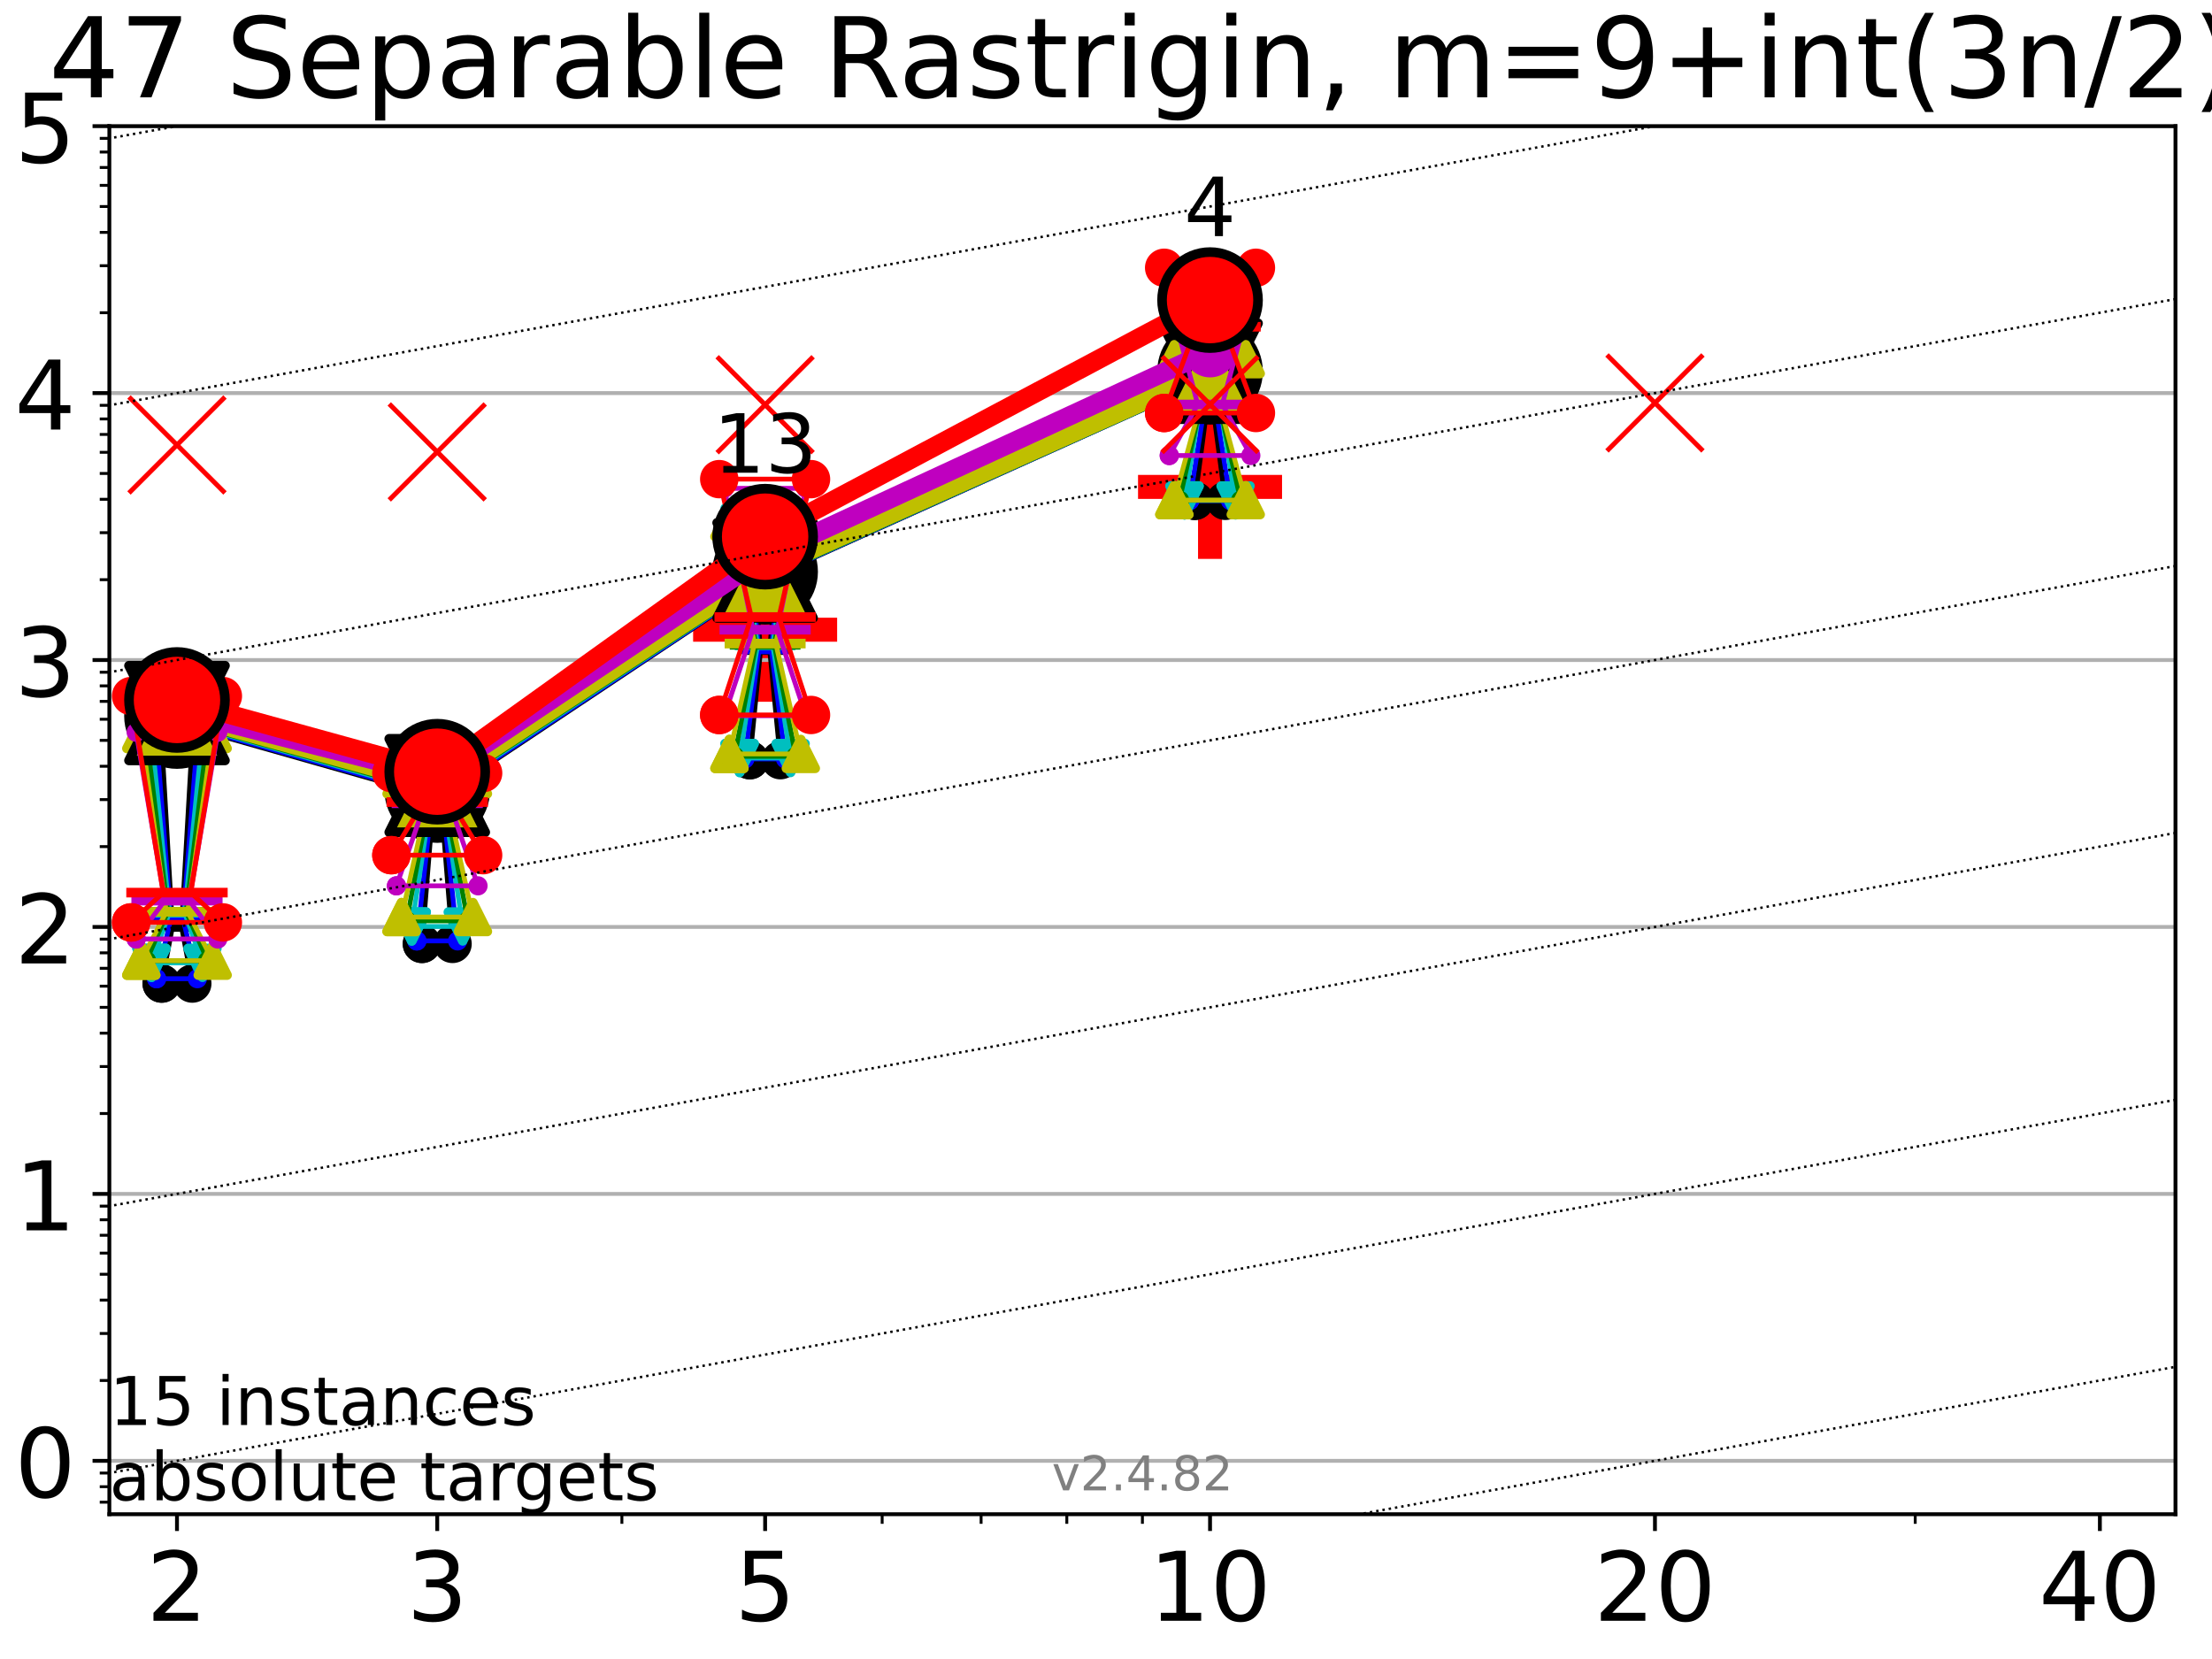 <?xml version="1.0" encoding="utf-8" standalone="no"?>
<!DOCTYPE svg PUBLIC "-//W3C//DTD SVG 1.1//EN"
  "http://www.w3.org/Graphics/SVG/1.1/DTD/svg11.dtd">
<!-- Created with matplotlib (https://matplotlib.org/) -->
<svg height="345.6pt" version="1.1" viewBox="0 0 460.8 345.6" width="460.8pt" xmlns="http://www.w3.org/2000/svg" xmlns:xlink="http://www.w3.org/1999/xlink">
 <defs>
  <style type="text/css">*{stroke-linecap:butt;stroke-linejoin:round;}</style>
 </defs>
 <g id="figure_1">
  <g id="patch_1">
   <path d="M 0 345.6 
L 460.8 345.6 
L 460.8 0 
L 0 0 
z
" style="fill:#ffffff;"/>
  </g>
  <g id="axes_1">
   <g id="patch_2">
    <path d="M 22.78 315.44 
L 453.192 315.44 
L 453.192 26.28 
L 22.78 26.28 
z
" style="fill:#ffffff;"/>
   </g>
   <g id="line2d_1">
    <defs>
     <path d="M -15 0 
L 15 0 
M 0 15 
L 0 -15 
" id="mb22693fcc5" style="stroke:#ff0000;stroke-width:5;"/>
    </defs>
    <g clip-path="url(#p2408453963)">
     <use style="fill:#ff0000;stroke:#ff0000;stroke-width:5;" x="159.39" xlink:href="#mb22693fcc5" y="131.185"/>
    </g>
   </g>
   <g id="line2d_2">
    <g clip-path="url(#p2408453963)">
     <use style="fill:#ff0000;stroke:#ff0000;stroke-width:5;" x="252.074" xlink:href="#mb22693fcc5" y="101.428"/>
    </g>
   </g>
   <g id="matplotlib.axis_1">
    <g id="xtick_1">
     <g id="line2d_3">
      <defs>
       <path d="M 0 0 
L 0 3.5 
" id="m0fcec6768e" style="stroke:#000000;stroke-width:0.8;"/>
      </defs>
      <g>
       <use style="stroke:#000000;stroke-width:0.8;" x="36.868" xlink:href="#m0fcec6768e" y="315.44"/>
      </g>
     </g>
     <g id="text_1">
      <!-- 2 -->
      <g transform="translate(30.506 337.637)scale(0.2 -0.2)">
       <defs>
        <path d="M 19.188 8.297 
L 53.609 8.297 
L 53.609 0 
L 7.328 0 
L 7.328 8.297 
Q 12.938 14.109 22.625 23.891 
Q 32.328 33.688 34.812 36.531 
Q 39.547 41.844 41.422 45.531 
Q 43.312 49.219 43.312 52.781 
Q 43.312 58.594 39.234 62.25 
Q 35.156 65.922 28.609 65.922 
Q 23.969 65.922 18.812 64.312 
Q 13.672 62.703 7.812 59.422 
L 7.812 69.391 
Q 13.766 71.781 18.938 73 
Q 24.125 74.219 28.422 74.219 
Q 39.75 74.219 46.484 68.547 
Q 53.219 62.891 53.219 53.422 
Q 53.219 48.922 51.531 44.891 
Q 49.859 40.875 45.406 35.406 
Q 44.188 33.984 37.641 27.219 
Q 31.109 20.453 19.188 8.297 
z
" id="DejaVuSans-50"/>
       </defs>
       <use xlink:href="#DejaVuSans-50"/>
      </g>
     </g>
    </g>
    <g id="xtick_2">
     <g id="line2d_4">
      <g>
       <use style="stroke:#000000;stroke-width:0.8;" x="91.085" xlink:href="#m0fcec6768e" y="315.44"/>
      </g>
     </g>
     <g id="text_2">
      <!-- 3 -->
      <g transform="translate(84.723 337.637)scale(0.2 -0.2)">
       <defs>
        <path d="M 40.578 39.312 
Q 47.656 37.797 51.625 33 
Q 55.609 28.219 55.609 21.188 
Q 55.609 10.406 48.188 4.484 
Q 40.766 -1.422 27.094 -1.422 
Q 22.516 -1.422 17.656 -0.516 
Q 12.797 0.391 7.625 2.203 
L 7.625 11.719 
Q 11.719 9.328 16.594 8.109 
Q 21.484 6.891 26.812 6.891 
Q 36.078 6.891 40.938 10.547 
Q 45.797 14.203 45.797 21.188 
Q 45.797 27.641 41.281 31.266 
Q 36.766 34.906 28.719 34.906 
L 20.219 34.906 
L 20.219 43.016 
L 29.109 43.016 
Q 36.375 43.016 40.234 45.922 
Q 44.094 48.828 44.094 54.297 
Q 44.094 59.906 40.109 62.906 
Q 36.141 65.922 28.719 65.922 
Q 24.656 65.922 20.016 65.031 
Q 15.375 64.156 9.812 62.312 
L 9.812 71.094 
Q 15.438 72.656 20.344 73.438 
Q 25.25 74.219 29.594 74.219 
Q 40.828 74.219 47.359 69.109 
Q 53.906 64.016 53.906 55.328 
Q 53.906 49.266 50.438 45.094 
Q 46.969 40.922 40.578 39.312 
z
" id="DejaVuSans-51"/>
       </defs>
       <use xlink:href="#DejaVuSans-51"/>
      </g>
     </g>
    </g>
    <g id="xtick_3">
     <g id="line2d_5">
      <g>
       <use style="stroke:#000000;stroke-width:0.8;" x="159.39" xlink:href="#m0fcec6768e" y="315.44"/>
      </g>
     </g>
     <g id="text_3">
      <!-- 5 -->
      <g transform="translate(153.028 337.637)scale(0.2 -0.2)">
       <defs>
        <path d="M 10.797 72.906 
L 49.516 72.906 
L 49.516 64.594 
L 19.828 64.594 
L 19.828 46.734 
Q 21.969 47.469 24.109 47.828 
Q 26.266 48.188 28.422 48.188 
Q 40.625 48.188 47.75 41.5 
Q 54.891 34.812 54.891 23.391 
Q 54.891 11.625 47.562 5.094 
Q 40.234 -1.422 26.906 -1.422 
Q 22.312 -1.422 17.547 -0.641 
Q 12.797 0.141 7.719 1.703 
L 7.719 11.625 
Q 12.109 9.234 16.797 8.062 
Q 21.484 6.891 26.703 6.891 
Q 35.156 6.891 40.078 11.328 
Q 45.016 15.766 45.016 23.391 
Q 45.016 31 40.078 35.438 
Q 35.156 39.891 26.703 39.891 
Q 22.75 39.891 18.812 39.016 
Q 14.891 38.141 10.797 36.281 
z
" id="DejaVuSans-53"/>
       </defs>
       <use xlink:href="#DejaVuSans-53"/>
      </g>
     </g>
    </g>
    <g id="xtick_4">
     <g id="line2d_6">
      <g>
       <use style="stroke:#000000;stroke-width:0.8;" x="252.074" xlink:href="#m0fcec6768e" y="315.44"/>
      </g>
     </g>
     <g id="text_4">
      <!-- 10 -->
      <g transform="translate(239.349 337.637)scale(0.2 -0.2)">
       <defs>
        <path d="M 12.406 8.297 
L 28.516 8.297 
L 28.516 63.922 
L 10.984 60.406 
L 10.984 69.391 
L 28.422 72.906 
L 38.281 72.906 
L 38.281 8.297 
L 54.391 8.297 
L 54.391 0 
L 12.406 0 
z
" id="DejaVuSans-49"/>
        <path d="M 31.781 66.406 
Q 24.172 66.406 20.328 58.906 
Q 16.5 51.422 16.5 36.375 
Q 16.5 21.391 20.328 13.891 
Q 24.172 6.391 31.781 6.391 
Q 39.453 6.391 43.281 13.891 
Q 47.125 21.391 47.125 36.375 
Q 47.125 51.422 43.281 58.906 
Q 39.453 66.406 31.781 66.406 
z
M 31.781 74.219 
Q 44.047 74.219 50.516 64.516 
Q 56.984 54.828 56.984 36.375 
Q 56.984 17.969 50.516 8.266 
Q 44.047 -1.422 31.781 -1.422 
Q 19.531 -1.422 13.062 8.266 
Q 6.594 17.969 6.594 36.375 
Q 6.594 54.828 13.062 64.516 
Q 19.531 74.219 31.781 74.219 
z
" id="DejaVuSans-48"/>
       </defs>
       <use xlink:href="#DejaVuSans-49"/>
       <use x="63.623" xlink:href="#DejaVuSans-48"/>
      </g>
     </g>
    </g>
    <g id="xtick_5">
     <g id="line2d_7">
      <g>
       <use style="stroke:#000000;stroke-width:0.8;" x="344.758" xlink:href="#m0fcec6768e" y="315.44"/>
      </g>
     </g>
     <g id="text_5">
      <!-- 20 -->
      <g transform="translate(332.033 337.637)scale(0.2 -0.2)">
       <use xlink:href="#DejaVuSans-50"/>
       <use x="63.623" xlink:href="#DejaVuSans-48"/>
      </g>
     </g>
    </g>
    <g id="xtick_6">
     <g id="line2d_8">
      <g>
       <use style="stroke:#000000;stroke-width:0.8;" x="437.443" xlink:href="#m0fcec6768e" y="315.44"/>
      </g>
     </g>
     <g id="text_6">
      <!-- 40 -->
      <g transform="translate(424.718 337.637)scale(0.2 -0.2)">
       <defs>
        <path d="M 37.797 64.312 
L 12.891 25.391 
L 37.797 25.391 
z
M 35.203 72.906 
L 47.609 72.906 
L 47.609 25.391 
L 58.016 25.391 
L 58.016 17.188 
L 47.609 17.188 
L 47.609 0 
L 37.797 0 
L 37.797 17.188 
L 4.891 17.188 
L 4.891 26.703 
z
" id="DejaVuSans-52"/>
       </defs>
       <use xlink:href="#DejaVuSans-52"/>
       <use x="63.623" xlink:href="#DejaVuSans-48"/>
      </g>
     </g>
    </g>
    <g id="xtick_7">
     <g id="line2d_9">
      <defs>
       <path d="M 0 0 
L 0 2 
" id="m8035806852" style="stroke:#000000;stroke-width:0.6;"/>
      </defs>
      <g>
       <use style="stroke:#000000;stroke-width:0.6;" x="129.552" xlink:href="#m8035806852" y="315.44"/>
      </g>
     </g>
    </g>
    <g id="xtick_8">
     <g id="line2d_10">
      <g>
       <use style="stroke:#000000;stroke-width:0.6;" x="183.769" xlink:href="#m8035806852" y="315.44"/>
      </g>
     </g>
    </g>
    <g id="xtick_9">
     <g id="line2d_11">
      <g>
       <use style="stroke:#000000;stroke-width:0.6;" x="204.381" xlink:href="#m8035806852" y="315.44"/>
      </g>
     </g>
    </g>
    <g id="xtick_10">
     <g id="line2d_12">
      <g>
       <use style="stroke:#000000;stroke-width:0.6;" x="222.237" xlink:href="#m8035806852" y="315.44"/>
      </g>
     </g>
    </g>
    <g id="xtick_11">
     <g id="line2d_13">
      <g>
       <use style="stroke:#000000;stroke-width:0.6;" x="237.986" xlink:href="#m8035806852" y="315.44"/>
      </g>
     </g>
    </g>
    <g id="xtick_12">
     <g id="line2d_14">
      <g>
       <use style="stroke:#000000;stroke-width:0.6;" x="398.975" xlink:href="#m8035806852" y="315.44"/>
      </g>
     </g>
    </g>
   </g>
   <g id="matplotlib.axis_2">
    <g id="ytick_1">
     <g id="line2d_15">
      <path clip-path="url(#p2408453963)" d="M 22.78 304.318 
L 453.192 304.318 
" style="fill:none;stroke:#b0b0b0;stroke-linecap:square;stroke-width:0.8;"/>
     </g>
     <g id="line2d_16">
      <defs>
       <path d="M 0 0 
L -3.5 0 
" id="maf6f317866" style="stroke:#000000;stroke-width:0.8;"/>
      </defs>
      <g>
       <use style="stroke:#000000;stroke-width:0.8;" x="22.78" xlink:href="#maf6f317866" y="304.318"/>
      </g>
     </g>
     <g id="text_7">
      <!-- 0 -->
      <g transform="translate(3.055 311.917)scale(0.2 -0.2)">
       <use xlink:href="#DejaVuSans-48"/>
      </g>
     </g>
    </g>
    <g id="ytick_2">
     <g id="line2d_17">
      <path clip-path="url(#p2408453963)" d="M 22.78 248.711 
L 453.192 248.711 
" style="fill:none;stroke:#b0b0b0;stroke-linecap:square;stroke-width:0.8;"/>
     </g>
     <g id="line2d_18">
      <g>
       <use style="stroke:#000000;stroke-width:0.8;" x="22.78" xlink:href="#maf6f317866" y="248.711"/>
      </g>
     </g>
     <g id="text_8">
      <!-- 1 -->
      <g transform="translate(3.055 256.309)scale(0.2 -0.2)">
       <use xlink:href="#DejaVuSans-49"/>
      </g>
     </g>
    </g>
    <g id="ytick_3">
     <g id="line2d_19">
      <path clip-path="url(#p2408453963)" d="M 22.78 193.103 
L 453.192 193.103 
" style="fill:none;stroke:#b0b0b0;stroke-linecap:square;stroke-width:0.8;"/>
     </g>
     <g id="line2d_20">
      <g>
       <use style="stroke:#000000;stroke-width:0.8;" x="22.78" xlink:href="#maf6f317866" y="193.103"/>
      </g>
     </g>
     <g id="text_9">
      <!-- 2 -->
      <g transform="translate(3.055 200.702)scale(0.2 -0.2)">
       <use xlink:href="#DejaVuSans-50"/>
      </g>
     </g>
    </g>
    <g id="ytick_4">
     <g id="line2d_21">
      <path clip-path="url(#p2408453963)" d="M 22.78 137.495 
L 453.192 137.495 
" style="fill:none;stroke:#b0b0b0;stroke-linecap:square;stroke-width:0.8;"/>
     </g>
     <g id="line2d_22">
      <g>
       <use style="stroke:#000000;stroke-width:0.8;" x="22.78" xlink:href="#maf6f317866" y="137.495"/>
      </g>
     </g>
     <g id="text_10">
      <!-- 3 -->
      <g transform="translate(3.055 145.094)scale(0.2 -0.2)">
       <use xlink:href="#DejaVuSans-51"/>
      </g>
     </g>
    </g>
    <g id="ytick_5">
     <g id="line2d_23">
      <path clip-path="url(#p2408453963)" d="M 22.78 81.888 
L 453.192 81.888 
" style="fill:none;stroke:#b0b0b0;stroke-linecap:square;stroke-width:0.8;"/>
     </g>
     <g id="line2d_24">
      <g>
       <use style="stroke:#000000;stroke-width:0.8;" x="22.78" xlink:href="#maf6f317866" y="81.888"/>
      </g>
     </g>
     <g id="text_11">
      <!-- 4 -->
      <g transform="translate(3.055 89.486)scale(0.2 -0.2)">
       <use xlink:href="#DejaVuSans-52"/>
      </g>
     </g>
    </g>
    <g id="ytick_6">
     <g id="line2d_25">
      <path clip-path="url(#p2408453963)" d="M 22.78 26.28 
L 453.192 26.28 
" style="fill:none;stroke:#b0b0b0;stroke-linecap:square;stroke-width:0.8;"/>
     </g>
     <g id="line2d_26">
      <g>
       <use style="stroke:#000000;stroke-width:0.8;" x="22.78" xlink:href="#maf6f317866" y="26.28"/>
      </g>
     </g>
     <g id="text_12">
      <!-- 5 -->
      <g transform="translate(3.055 33.878)scale(0.2 -0.2)">
       <use xlink:href="#DejaVuSans-53"/>
      </g>
     </g>
    </g>
    <g id="ytick_7">
     <g id="line2d_27">
      <defs>
       <path d="M 0 0 
L -2 0 
" id="ma12b33b5a3" style="stroke:#000000;stroke-width:0.6;"/>
      </defs>
      <g>
       <use style="stroke:#000000;stroke-width:0.6;" x="22.78" xlink:href="#ma12b33b5a3" y="312.932"/>
      </g>
     </g>
    </g>
    <g id="ytick_8">
     <g id="line2d_28">
      <g>
       <use style="stroke:#000000;stroke-width:0.6;" x="22.78" xlink:href="#ma12b33b5a3" y="309.707"/>
      </g>
     </g>
    </g>
    <g id="ytick_9">
     <g id="line2d_29">
      <g>
       <use style="stroke:#000000;stroke-width:0.6;" x="22.78" xlink:href="#ma12b33b5a3" y="306.863"/>
      </g>
     </g>
    </g>
    <g id="ytick_10">
     <g id="line2d_30">
      <g>
       <use style="stroke:#000000;stroke-width:0.6;" x="22.78" xlink:href="#ma12b33b5a3" y="287.579"/>
      </g>
     </g>
    </g>
    <g id="ytick_11">
     <g id="line2d_31">
      <g>
       <use style="stroke:#000000;stroke-width:0.6;" x="22.78" xlink:href="#ma12b33b5a3" y="277.787"/>
      </g>
     </g>
    </g>
    <g id="ytick_12">
     <g id="line2d_32">
      <g>
       <use style="stroke:#000000;stroke-width:0.6;" x="22.78" xlink:href="#ma12b33b5a3" y="270.839"/>
      </g>
     </g>
    </g>
    <g id="ytick_13">
     <g id="line2d_33">
      <g>
       <use style="stroke:#000000;stroke-width:0.6;" x="22.78" xlink:href="#ma12b33b5a3" y="265.45"/>
      </g>
     </g>
    </g>
    <g id="ytick_14">
     <g id="line2d_34">
      <g>
       <use style="stroke:#000000;stroke-width:0.6;" x="22.78" xlink:href="#ma12b33b5a3" y="261.047"/>
      </g>
     </g>
    </g>
    <g id="ytick_15">
     <g id="line2d_35">
      <g>
       <use style="stroke:#000000;stroke-width:0.6;" x="22.78" xlink:href="#ma12b33b5a3" y="257.325"/>
      </g>
     </g>
    </g>
    <g id="ytick_16">
     <g id="line2d_36">
      <g>
       <use style="stroke:#000000;stroke-width:0.6;" x="22.78" xlink:href="#ma12b33b5a3" y="254.1"/>
      </g>
     </g>
    </g>
    <g id="ytick_17">
     <g id="line2d_37">
      <g>
       <use style="stroke:#000000;stroke-width:0.6;" x="22.78" xlink:href="#ma12b33b5a3" y="251.255"/>
      </g>
     </g>
    </g>
    <g id="ytick_18">
     <g id="line2d_38">
      <g>
       <use style="stroke:#000000;stroke-width:0.6;" x="22.78" xlink:href="#ma12b33b5a3" y="231.971"/>
      </g>
     </g>
    </g>
    <g id="ytick_19">
     <g id="line2d_39">
      <g>
       <use style="stroke:#000000;stroke-width:0.6;" x="22.78" xlink:href="#ma12b33b5a3" y="222.179"/>
      </g>
     </g>
    </g>
    <g id="ytick_20">
     <g id="line2d_40">
      <g>
       <use style="stroke:#000000;stroke-width:0.6;" x="22.78" xlink:href="#ma12b33b5a3" y="215.232"/>
      </g>
     </g>
    </g>
    <g id="ytick_21">
     <g id="line2d_41">
      <g>
       <use style="stroke:#000000;stroke-width:0.6;" x="22.78" xlink:href="#ma12b33b5a3" y="209.843"/>
      </g>
     </g>
    </g>
    <g id="ytick_22">
     <g id="line2d_42">
      <g>
       <use style="stroke:#000000;stroke-width:0.6;" x="22.78" xlink:href="#ma12b33b5a3" y="205.44"/>
      </g>
     </g>
    </g>
    <g id="ytick_23">
     <g id="line2d_43">
      <g>
       <use style="stroke:#000000;stroke-width:0.6;" x="22.78" xlink:href="#ma12b33b5a3" y="201.717"/>
      </g>
     </g>
    </g>
    <g id="ytick_24">
     <g id="line2d_44">
      <g>
       <use style="stroke:#000000;stroke-width:0.6;" x="22.78" xlink:href="#ma12b33b5a3" y="198.492"/>
      </g>
     </g>
    </g>
    <g id="ytick_25">
     <g id="line2d_45">
      <g>
       <use style="stroke:#000000;stroke-width:0.6;" x="22.78" xlink:href="#ma12b33b5a3" y="195.648"/>
      </g>
     </g>
    </g>
    <g id="ytick_26">
     <g id="line2d_46">
      <g>
       <use style="stroke:#000000;stroke-width:0.6;" x="22.78" xlink:href="#ma12b33b5a3" y="176.364"/>
      </g>
     </g>
    </g>
    <g id="ytick_27">
     <g id="line2d_47">
      <g>
       <use style="stroke:#000000;stroke-width:0.6;" x="22.78" xlink:href="#ma12b33b5a3" y="166.571"/>
      </g>
     </g>
    </g>
    <g id="ytick_28">
     <g id="line2d_48">
      <g>
       <use style="stroke:#000000;stroke-width:0.6;" x="22.78" xlink:href="#ma12b33b5a3" y="159.624"/>
      </g>
     </g>
    </g>
    <g id="ytick_29">
     <g id="line2d_49">
      <g>
       <use style="stroke:#000000;stroke-width:0.6;" x="22.78" xlink:href="#ma12b33b5a3" y="154.235"/>
      </g>
     </g>
    </g>
    <g id="ytick_30">
     <g id="line2d_50">
      <g>
       <use style="stroke:#000000;stroke-width:0.6;" x="22.78" xlink:href="#ma12b33b5a3" y="149.832"/>
      </g>
     </g>
    </g>
    <g id="ytick_31">
     <g id="line2d_51">
      <g>
       <use style="stroke:#000000;stroke-width:0.6;" x="22.78" xlink:href="#ma12b33b5a3" y="146.109"/>
      </g>
     </g>
    </g>
    <g id="ytick_32">
     <g id="line2d_52">
      <g>
       <use style="stroke:#000000;stroke-width:0.6;" x="22.78" xlink:href="#ma12b33b5a3" y="142.884"/>
      </g>
     </g>
    </g>
    <g id="ytick_33">
     <g id="line2d_53">
      <g>
       <use style="stroke:#000000;stroke-width:0.6;" x="22.78" xlink:href="#ma12b33b5a3" y="140.04"/>
      </g>
     </g>
    </g>
    <g id="ytick_34">
     <g id="line2d_54">
      <g>
       <use style="stroke:#000000;stroke-width:0.6;" x="22.78" xlink:href="#ma12b33b5a3" y="120.756"/>
      </g>
     </g>
    </g>
    <g id="ytick_35">
     <g id="line2d_55">
      <g>
       <use style="stroke:#000000;stroke-width:0.6;" x="22.78" xlink:href="#ma12b33b5a3" y="110.964"/>
      </g>
     </g>
    </g>
    <g id="ytick_36">
     <g id="line2d_56">
      <g>
       <use style="stroke:#000000;stroke-width:0.6;" x="22.78" xlink:href="#ma12b33b5a3" y="104.016"/>
      </g>
     </g>
    </g>
    <g id="ytick_37">
     <g id="line2d_57">
      <g>
       <use style="stroke:#000000;stroke-width:0.6;" x="22.78" xlink:href="#ma12b33b5a3" y="98.627"/>
      </g>
     </g>
    </g>
    <g id="ytick_38">
     <g id="line2d_58">
      <g>
       <use style="stroke:#000000;stroke-width:0.6;" x="22.78" xlink:href="#ma12b33b5a3" y="94.224"/>
      </g>
     </g>
    </g>
    <g id="ytick_39">
     <g id="line2d_59">
      <g>
       <use style="stroke:#000000;stroke-width:0.6;" x="22.78" xlink:href="#ma12b33b5a3" y="90.501"/>
      </g>
     </g>
    </g>
    <g id="ytick_40">
     <g id="line2d_60">
      <g>
       <use style="stroke:#000000;stroke-width:0.6;" x="22.78" xlink:href="#ma12b33b5a3" y="87.277"/>
      </g>
     </g>
    </g>
    <g id="ytick_41">
     <g id="line2d_61">
      <g>
       <use style="stroke:#000000;stroke-width:0.6;" x="22.78" xlink:href="#ma12b33b5a3" y="84.432"/>
      </g>
     </g>
    </g>
    <g id="ytick_42">
     <g id="line2d_62">
      <g>
       <use style="stroke:#000000;stroke-width:0.6;" x="22.78" xlink:href="#ma12b33b5a3" y="65.148"/>
      </g>
     </g>
    </g>
    <g id="ytick_43">
     <g id="line2d_63">
      <g>
       <use style="stroke:#000000;stroke-width:0.6;" x="22.78" xlink:href="#ma12b33b5a3" y="55.356"/>
      </g>
     </g>
    </g>
    <g id="ytick_44">
     <g id="line2d_64">
      <g>
       <use style="stroke:#000000;stroke-width:0.6;" x="22.78" xlink:href="#ma12b33b5a3" y="48.409"/>
      </g>
     </g>
    </g>
    <g id="ytick_45">
     <g id="line2d_65">
      <g>
       <use style="stroke:#000000;stroke-width:0.6;" x="22.78" xlink:href="#ma12b33b5a3" y="43.02"/>
      </g>
     </g>
    </g>
    <g id="ytick_46">
     <g id="line2d_66">
      <g>
       <use style="stroke:#000000;stroke-width:0.6;" x="22.78" xlink:href="#ma12b33b5a3" y="38.617"/>
      </g>
     </g>
    </g>
    <g id="ytick_47">
     <g id="line2d_67">
      <g>
       <use style="stroke:#000000;stroke-width:0.6;" x="22.78" xlink:href="#ma12b33b5a3" y="34.894"/>
      </g>
     </g>
    </g>
    <g id="ytick_48">
     <g id="line2d_68">
      <g>
       <use style="stroke:#000000;stroke-width:0.6;" x="22.78" xlink:href="#ma12b33b5a3" y="31.669"/>
      </g>
     </g>
    </g>
    <g id="ytick_49">
     <g id="line2d_69">
      <g>
       <use style="stroke:#000000;stroke-width:0.6;" x="22.78" xlink:href="#ma12b33b5a3" y="28.824"/>
      </g>
     </g>
    </g>
   </g>
   <g id="line2d_70">
    <path clip-path="url(#p2408453963)" d="M 33.682 204.892 
L 35.912 193.103 
L 33.682 154.405 
L 40.054 154.405 
L 37.824 193.103 
L 40.054 204.892 
L 33.682 204.892 
" style="fill:none;stroke:#000000;stroke-linecap:square;"/>
   </g>
   <g id="line2d_71">
    <path clip-path="url(#p2408453963)" d="M 33.682 204.892 
L 40.054 204.892 
L 40.054 154.405 
L 33.682 154.405 
L 33.682 204.892 
" style="fill:none;"/>
    <defs>
     <path d="M 0 3 
C 0.796 3 1.559 2.684 2.121 2.121 
C 2.684 1.559 3 0.796 3 0 
C 3 -0.796 2.684 -1.559 2.121 -2.121 
C 1.559 -2.684 0.796 -3 0 -3 
C -0.796 -3 -1.559 -2.684 -2.121 -2.121 
C -2.684 -1.559 -3 -0.796 -3 0 
C -3 0.796 -2.684 1.559 -2.121 2.121 
C -1.559 2.684 -0.796 3 0 3 
z
" id="md11b728073" style="stroke:#000000;stroke-width:2;"/>
    </defs>
    <g clip-path="url(#p2408453963)">
     <use style="stroke:#000000;stroke-width:2;" x="33.682" xlink:href="#md11b728073" y="204.892"/>
     <use style="stroke:#000000;stroke-width:2;" x="40.054" xlink:href="#md11b728073" y="204.892"/>
     <use style="stroke:#000000;stroke-width:2;" x="40.054" xlink:href="#md11b728073" y="154.405"/>
     <use style="stroke:#000000;stroke-width:2;" x="33.682" xlink:href="#md11b728073" y="154.405"/>
     <use style="stroke:#000000;stroke-width:2;" x="33.682" xlink:href="#md11b728073" y="204.892"/>
    </g>
   </g>
   <g id="line2d_72">
    <path clip-path="url(#p2408453963)" d="M 33.682 193.103 
L 40.054 193.103 
" style="fill:none;stroke:#000000;stroke-linecap:square;stroke-width:2;"/>
   </g>
   <g id="line2d_73">
    <path clip-path="url(#p2408453963)" d="M 87.899 196.629 
L 90.129 168.879 
L 87.899 163.19 
L 94.271 163.19 
L 92.041 168.879 
L 94.271 196.629 
L 87.899 196.629 
" style="fill:none;stroke:#000000;stroke-linecap:square;"/>
   </g>
   <g id="line2d_74">
    <path clip-path="url(#p2408453963)" d="M 87.899 196.629 
L 94.271 196.629 
L 94.271 163.19 
L 87.899 163.19 
L 87.899 196.629 
" style="fill:none;"/>
    <g clip-path="url(#p2408453963)">
     <use style="stroke:#000000;stroke-width:2;" x="87.899" xlink:href="#md11b728073" y="196.629"/>
     <use style="stroke:#000000;stroke-width:2;" x="94.271" xlink:href="#md11b728073" y="196.629"/>
     <use style="stroke:#000000;stroke-width:2;" x="94.271" xlink:href="#md11b728073" y="163.19"/>
     <use style="stroke:#000000;stroke-width:2;" x="87.899" xlink:href="#md11b728073" y="163.19"/>
     <use style="stroke:#000000;stroke-width:2;" x="87.899" xlink:href="#md11b728073" y="196.629"/>
    </g>
   </g>
   <g id="line2d_75">
    <path clip-path="url(#p2408453963)" d="M 87.899 168.879 
L 94.271 168.879 
" style="fill:none;stroke:#000000;stroke-linecap:square;stroke-width:2;"/>
   </g>
   <g id="line2d_76">
    <path clip-path="url(#p2408453963)" d="M 156.204 158.357 
L 158.434 135.432 
L 156.204 109.007 
L 162.576 109.007 
L 160.346 135.432 
L 162.576 158.357 
L 156.204 158.357 
" style="fill:none;stroke:#000000;stroke-linecap:square;"/>
   </g>
   <g id="line2d_77">
    <path clip-path="url(#p2408453963)" d="M 156.204 158.357 
L 162.576 158.357 
L 162.576 109.007 
L 156.204 109.007 
L 156.204 158.357 
" style="fill:none;"/>
    <g clip-path="url(#p2408453963)">
     <use style="stroke:#000000;stroke-width:2;" x="156.204" xlink:href="#md11b728073" y="158.357"/>
     <use style="stroke:#000000;stroke-width:2;" x="162.576" xlink:href="#md11b728073" y="158.357"/>
     <use style="stroke:#000000;stroke-width:2;" x="162.576" xlink:href="#md11b728073" y="109.007"/>
     <use style="stroke:#000000;stroke-width:2;" x="156.204" xlink:href="#md11b728073" y="109.007"/>
     <use style="stroke:#000000;stroke-width:2;" x="156.204" xlink:href="#md11b728073" y="158.357"/>
    </g>
   </g>
   <g id="line2d_78">
    <path clip-path="url(#p2408453963)" d="M 156.204 135.432 
L 162.576 135.432 
" style="fill:none;stroke:#000000;stroke-linecap:square;stroke-width:2;"/>
   </g>
   <g id="line2d_79">
    <path clip-path="url(#p2408453963)" d="M 248.888 104.329 
L 251.118 87.415 
L 248.888 71.105 
L 255.26 71.105 
L 253.03 87.415 
L 255.26 104.329 
L 248.888 104.329 
" style="fill:none;stroke:#000000;stroke-linecap:square;"/>
   </g>
   <g id="line2d_80">
    <path clip-path="url(#p2408453963)" d="M 248.888 104.329 
L 255.26 104.329 
L 255.26 71.105 
L 248.888 71.105 
L 248.888 104.329 
" style="fill:none;"/>
    <g clip-path="url(#p2408453963)">
     <use style="stroke:#000000;stroke-width:2;" x="248.888" xlink:href="#md11b728073" y="104.329"/>
     <use style="stroke:#000000;stroke-width:2;" x="255.26" xlink:href="#md11b728073" y="104.329"/>
     <use style="stroke:#000000;stroke-width:2;" x="255.26" xlink:href="#md11b728073" y="71.105"/>
     <use style="stroke:#000000;stroke-width:2;" x="248.888" xlink:href="#md11b728073" y="71.105"/>
     <use style="stroke:#000000;stroke-width:2;" x="248.888" xlink:href="#md11b728073" y="104.329"/>
    </g>
   </g>
   <g id="line2d_81">
    <path clip-path="url(#p2408453963)" d="M 248.888 87.415 
L 255.26 87.415 
" style="fill:none;stroke:#000000;stroke-linecap:square;stroke-width:2;"/>
   </g>
   <g id="line2d_82">
    <path clip-path="url(#p2408453963)" d="M 36.868 149.164 
L 91.085 164.582 
" style="fill:none;stroke:#000000;stroke-linecap:square;stroke-width:4;"/>
   </g>
   <g id="line2d_83">
    <path clip-path="url(#p2408453963)" d="M 91.085 164.582 
L 159.39 119.104 
" style="fill:none;stroke:#000000;stroke-linecap:square;stroke-width:4;"/>
   </g>
   <g id="line2d_84">
    <path clip-path="url(#p2408453963)" d="M 159.39 119.104 
L 252.074 77.37 
" style="fill:none;stroke:#000000;stroke-linecap:square;stroke-width:4;"/>
   </g>
   <g id="line2d_85">
    <path clip-path="url(#p2408453963)" d="M 36.868 149.164 
L 91.085 164.582 
L 159.39 119.104 
L 252.074 77.37 
" style="fill:none;"/>
    <defs>
     <path d="M 0 10 
C 2.652 10 5.196 8.946 7.071 7.071 
C 8.946 5.196 10 2.652 10 0 
C 10 -2.652 8.946 -5.196 7.071 -7.071 
C 5.196 -8.946 2.652 -10 0 -10 
C -2.652 -10 -5.196 -8.946 -7.071 -7.071 
C -8.946 -5.196 -10 -2.652 -10 0 
C -10 2.652 -8.946 5.196 -7.071 7.071 
C -5.196 8.946 -2.652 10 0 10 
z
" id="m93a93bd01d" style="stroke:#000000;stroke-width:2;"/>
    </defs>
    <g clip-path="url(#p2408453963)">
     <use style="stroke:#000000;stroke-width:2;" x="36.868" xlink:href="#m93a93bd01d" y="149.164"/>
     <use style="stroke:#000000;stroke-width:2;" x="91.085" xlink:href="#m93a93bd01d" y="164.582"/>
     <use style="stroke:#000000;stroke-width:2;" x="159.39" xlink:href="#m93a93bd01d" y="119.104"/>
     <use style="stroke:#000000;stroke-width:2;" x="252.074" xlink:href="#m93a93bd01d" y="77.37"/>
    </g>
   </g>
   <g id="line2d_86">
    <path clip-path="url(#p2408453963)" d="M 32.62 203.881 
L 35.594 191.469 
L 32.62 153.983 
L 41.116 153.983 
L 38.143 191.469 
L 41.116 203.881 
L 32.62 203.881 
" style="fill:none;stroke:#0000ff;stroke-linecap:square;"/>
   </g>
   <g id="line2d_87">
    <path clip-path="url(#p2408453963)" d="M 32.62 203.881 
L 41.116 203.881 
L 41.116 153.983 
L 32.62 153.983 
L 32.62 203.881 
" style="fill:none;"/>
    <defs>
     <path d="M 0 1.5 
C 0.398 1.5 0.779 1.342 1.061 1.061 
C 1.342 0.779 1.5 0.398 1.5 0 
C 1.5 -0.398 1.342 -0.779 1.061 -1.061 
C 0.779 -1.342 0.398 -1.5 0 -1.5 
C -0.398 -1.5 -0.779 -1.342 -1.061 -1.061 
C -1.342 -0.779 -1.5 -0.398 -1.5 0 
C -1.5 0.398 -1.342 0.779 -1.061 1.061 
C -0.779 1.342 -0.398 1.5 0 1.5 
z
" id="m5500cad4e6" style="stroke:#0000ff;"/>
    </defs>
    <g clip-path="url(#p2408453963)">
     <use style="fill:#0000ff;stroke:#0000ff;" x="32.62" xlink:href="#m5500cad4e6" y="203.881"/>
     <use style="fill:#0000ff;stroke:#0000ff;" x="41.116" xlink:href="#m5500cad4e6" y="203.881"/>
     <use style="fill:#0000ff;stroke:#0000ff;" x="41.116" xlink:href="#m5500cad4e6" y="153.983"/>
     <use style="fill:#0000ff;stroke:#0000ff;" x="32.62" xlink:href="#m5500cad4e6" y="153.983"/>
     <use style="fill:#0000ff;stroke:#0000ff;" x="32.62" xlink:href="#m5500cad4e6" y="203.881"/>
    </g>
   </g>
   <g id="line2d_88">
    <path clip-path="url(#p2408453963)" d="M 32.62 191.469 
L 41.116 191.469 
" style="fill:none;stroke:#0000ff;stroke-linecap:square;stroke-width:2;"/>
   </g>
   <g id="line2d_89">
    <path clip-path="url(#p2408453963)" d="M 86.837 196.008 
L 89.811 168.644 
L 86.837 162.981 
L 95.333 162.981 
L 92.359 168.644 
L 95.333 196.008 
L 86.837 196.008 
" style="fill:none;stroke:#0000ff;stroke-linecap:square;"/>
   </g>
   <g id="line2d_90">
    <path clip-path="url(#p2408453963)" d="M 86.837 196.008 
L 95.333 196.008 
L 95.333 162.981 
L 86.837 162.981 
L 86.837 196.008 
" style="fill:none;"/>
    <g clip-path="url(#p2408453963)">
     <use style="fill:#0000ff;stroke:#0000ff;" x="86.837" xlink:href="#m5500cad4e6" y="196.008"/>
     <use style="fill:#0000ff;stroke:#0000ff;" x="95.333" xlink:href="#m5500cad4e6" y="196.008"/>
     <use style="fill:#0000ff;stroke:#0000ff;" x="95.333" xlink:href="#m5500cad4e6" y="162.981"/>
     <use style="fill:#0000ff;stroke:#0000ff;" x="86.837" xlink:href="#m5500cad4e6" y="162.981"/>
     <use style="fill:#0000ff;stroke:#0000ff;" x="86.837" xlink:href="#m5500cad4e6" y="196.008"/>
    </g>
   </g>
   <g id="line2d_91">
    <path clip-path="url(#p2408453963)" d="M 86.837 168.644 
L 95.333 168.644 
" style="fill:none;stroke:#0000ff;stroke-linecap:square;stroke-width:2;"/>
   </g>
   <g id="line2d_92">
    <path clip-path="url(#p2408453963)" d="M 155.142 158.097 
L 158.116 135.282 
L 155.142 108.925 
L 163.638 108.925 
L 160.665 135.282 
L 163.638 158.097 
L 155.142 158.097 
" style="fill:none;stroke:#0000ff;stroke-linecap:square;"/>
   </g>
   <g id="line2d_93">
    <path clip-path="url(#p2408453963)" d="M 155.142 158.097 
L 163.638 158.097 
L 163.638 108.925 
L 155.142 108.925 
L 155.142 158.097 
" style="fill:none;"/>
    <g clip-path="url(#p2408453963)">
     <use style="fill:#0000ff;stroke:#0000ff;" x="155.142" xlink:href="#m5500cad4e6" y="158.097"/>
     <use style="fill:#0000ff;stroke:#0000ff;" x="163.638" xlink:href="#m5500cad4e6" y="158.097"/>
     <use style="fill:#0000ff;stroke:#0000ff;" x="163.638" xlink:href="#m5500cad4e6" y="108.925"/>
     <use style="fill:#0000ff;stroke:#0000ff;" x="155.142" xlink:href="#m5500cad4e6" y="108.925"/>
     <use style="fill:#0000ff;stroke:#0000ff;" x="155.142" xlink:href="#m5500cad4e6" y="158.097"/>
    </g>
   </g>
   <g id="line2d_94">
    <path clip-path="url(#p2408453963)" d="M 155.142 135.282 
L 163.638 135.282 
" style="fill:none;stroke:#0000ff;stroke-linecap:square;stroke-width:2;"/>
   </g>
   <g id="line2d_95">
    <path clip-path="url(#p2408453963)" d="M 247.826 104.294 
L 250.8 85.422 
L 247.826 68.949 
L 256.322 68.949 
L 253.349 85.422 
L 256.322 104.294 
L 247.826 104.294 
" style="fill:none;stroke:#0000ff;stroke-linecap:square;"/>
   </g>
   <g id="line2d_96">
    <path clip-path="url(#p2408453963)" d="M 247.826 104.294 
L 256.322 104.294 
L 256.322 68.949 
L 247.826 68.949 
L 247.826 104.294 
" style="fill:none;"/>
    <g clip-path="url(#p2408453963)">
     <use style="fill:#0000ff;stroke:#0000ff;" x="247.826" xlink:href="#m5500cad4e6" y="104.294"/>
     <use style="fill:#0000ff;stroke:#0000ff;" x="256.322" xlink:href="#m5500cad4e6" y="104.294"/>
     <use style="fill:#0000ff;stroke:#0000ff;" x="256.322" xlink:href="#m5500cad4e6" y="68.949"/>
     <use style="fill:#0000ff;stroke:#0000ff;" x="247.826" xlink:href="#m5500cad4e6" y="68.949"/>
     <use style="fill:#0000ff;stroke:#0000ff;" x="247.826" xlink:href="#m5500cad4e6" y="104.294"/>
    </g>
   </g>
   <g id="line2d_97">
    <path clip-path="url(#p2408453963)" d="M 247.826 85.422 
L 256.322 85.422 
" style="fill:none;stroke:#0000ff;stroke-linecap:square;stroke-width:2;"/>
   </g>
   <g id="line2d_98">
    <path clip-path="url(#p2408453963)" d="M 36.868 148.949 
L 91.085 164.328 
" style="fill:none;stroke:#0000ff;stroke-linecap:square;stroke-width:4;"/>
   </g>
   <g id="line2d_99">
    <path clip-path="url(#p2408453963)" d="M 91.085 164.328 
L 159.39 119.02 
" style="fill:none;stroke:#0000ff;stroke-linecap:square;stroke-width:4;"/>
   </g>
   <g id="line2d_100">
    <path clip-path="url(#p2408453963)" d="M 159.39 119.02 
L 252.074 77.358 
" style="fill:none;stroke:#0000ff;stroke-linecap:square;stroke-width:4;"/>
   </g>
   <g id="line2d_101">
    <path clip-path="url(#p2408453963)" d="M 36.868 148.949 
L 91.085 164.328 
L 159.39 119.02 
L 252.074 77.358 
" style="fill:none;"/>
    <defs>
     <path d="M 0 5 
C 1.326 5 2.598 4.473 3.536 3.536 
C 4.473 2.598 5 1.326 5 0 
C 5 -1.326 4.473 -2.598 3.536 -3.536 
C 2.598 -4.473 1.326 -5 0 -5 
C -1.326 -5 -2.598 -4.473 -3.536 -3.536 
C -4.473 -2.598 -5 -1.326 -5 0 
C -5 1.326 -4.473 2.598 -3.536 3.536 
C -2.598 4.473 -1.326 5 0 5 
z
" id="m87aa28e864" style="stroke:#0000ff;"/>
    </defs>
    <g clip-path="url(#p2408453963)">
     <use style="fill:#0000ff;stroke:#0000ff;" x="36.868" xlink:href="#m87aa28e864" y="148.949"/>
     <use style="fill:#0000ff;stroke:#0000ff;" x="91.085" xlink:href="#m87aa28e864" y="164.328"/>
     <use style="fill:#0000ff;stroke:#0000ff;" x="159.39" xlink:href="#m87aa28e864" y="119.02"/>
     <use style="fill:#0000ff;stroke:#0000ff;" x="252.074" xlink:href="#m87aa28e864" y="77.358"/>
    </g>
   </g>
   <g id="line2d_102">
    <path clip-path="url(#p2408453963)" d="M 31.558 200.58 
L 35.275 190.152 
L 31.558 153.236 
L 42.178 153.236 
L 38.461 190.152 
L 42.178 200.58 
L 31.558 200.58 
" style="fill:none;stroke:#00bfbf;stroke-linecap:square;"/>
   </g>
   <g id="line2d_103">
    <path clip-path="url(#p2408453963)" d="M 31.558 200.58 
L 42.178 200.58 
L 42.178 153.236 
L 31.558 153.236 
L 31.558 200.58 
" style="fill:none;"/>
    <defs>
     <path d="M -0 3 
L 3 -3 
L -3 -3 
z
" id="m2c10c333e9" style="stroke:#00bfbf;stroke-linejoin:miter;stroke-width:2;"/>
    </defs>
    <g clip-path="url(#p2408453963)">
     <use style="fill:#00bfbf;stroke:#00bfbf;stroke-linejoin:miter;stroke-width:2;" x="31.558" xlink:href="#m2c10c333e9" y="200.58"/>
     <use style="fill:#00bfbf;stroke:#00bfbf;stroke-linejoin:miter;stroke-width:2;" x="42.178" xlink:href="#m2c10c333e9" y="200.58"/>
     <use style="fill:#00bfbf;stroke:#00bfbf;stroke-linejoin:miter;stroke-width:2;" x="42.178" xlink:href="#m2c10c333e9" y="153.236"/>
     <use style="fill:#00bfbf;stroke:#00bfbf;stroke-linejoin:miter;stroke-width:2;" x="31.558" xlink:href="#m2c10c333e9" y="153.236"/>
     <use style="fill:#00bfbf;stroke:#00bfbf;stroke-linejoin:miter;stroke-width:2;" x="31.558" xlink:href="#m2c10c333e9" y="200.58"/>
    </g>
   </g>
   <g id="line2d_104">
    <path clip-path="url(#p2408453963)" d="M 31.558 190.152 
L 42.178 190.152 
" style="fill:none;stroke:#00bfbf;stroke-linecap:square;stroke-width:2;"/>
   </g>
   <g id="line2d_105">
    <path clip-path="url(#p2408453963)" d="M 85.775 193.003 
L 89.492 168.382 
L 85.775 162.506 
L 96.395 162.506 
L 92.678 168.382 
L 96.395 193.003 
L 85.775 193.003 
" style="fill:none;stroke:#00bfbf;stroke-linecap:square;"/>
   </g>
   <g id="line2d_106">
    <path clip-path="url(#p2408453963)" d="M 85.775 193.003 
L 96.395 193.003 
L 96.395 162.506 
L 85.775 162.506 
L 85.775 193.003 
" style="fill:none;"/>
    <g clip-path="url(#p2408453963)">
     <use style="fill:#00bfbf;stroke:#00bfbf;stroke-linejoin:miter;stroke-width:2;" x="85.775" xlink:href="#m2c10c333e9" y="193.003"/>
     <use style="fill:#00bfbf;stroke:#00bfbf;stroke-linejoin:miter;stroke-width:2;" x="96.395" xlink:href="#m2c10c333e9" y="193.003"/>
     <use style="fill:#00bfbf;stroke:#00bfbf;stroke-linejoin:miter;stroke-width:2;" x="96.395" xlink:href="#m2c10c333e9" y="162.506"/>
     <use style="fill:#00bfbf;stroke:#00bfbf;stroke-linejoin:miter;stroke-width:2;" x="85.775" xlink:href="#m2c10c333e9" y="162.506"/>
     <use style="fill:#00bfbf;stroke:#00bfbf;stroke-linejoin:miter;stroke-width:2;" x="85.775" xlink:href="#m2c10c333e9" y="193.003"/>
    </g>
   </g>
   <g id="line2d_107">
    <path clip-path="url(#p2408453963)" d="M 85.775 168.382 
L 96.395 168.382 
" style="fill:none;stroke:#00bfbf;stroke-linecap:square;stroke-width:2;"/>
   </g>
   <g id="line2d_108">
    <path clip-path="url(#p2408453963)" d="M 154.08 157.908 
L 157.797 134.433 
L 154.08 108.857 
L 164.7 108.857 
L 160.983 134.433 
L 164.7 157.908 
L 154.08 157.908 
" style="fill:none;stroke:#00bfbf;stroke-linecap:square;"/>
   </g>
   <g id="line2d_109">
    <path clip-path="url(#p2408453963)" d="M 154.08 157.908 
L 164.7 157.908 
L 164.7 108.857 
L 154.08 108.857 
L 154.08 157.908 
" style="fill:none;"/>
    <g clip-path="url(#p2408453963)">
     <use style="fill:#00bfbf;stroke:#00bfbf;stroke-linejoin:miter;stroke-width:2;" x="154.08" xlink:href="#m2c10c333e9" y="157.908"/>
     <use style="fill:#00bfbf;stroke:#00bfbf;stroke-linejoin:miter;stroke-width:2;" x="164.7" xlink:href="#m2c10c333e9" y="157.908"/>
     <use style="fill:#00bfbf;stroke:#00bfbf;stroke-linejoin:miter;stroke-width:2;" x="164.7" xlink:href="#m2c10c333e9" y="108.857"/>
     <use style="fill:#00bfbf;stroke:#00bfbf;stroke-linejoin:miter;stroke-width:2;" x="154.08" xlink:href="#m2c10c333e9" y="108.857"/>
     <use style="fill:#00bfbf;stroke:#00bfbf;stroke-linejoin:miter;stroke-width:2;" x="154.08" xlink:href="#m2c10c333e9" y="157.908"/>
    </g>
   </g>
   <g id="line2d_110">
    <path clip-path="url(#p2408453963)" d="M 154.08 134.433 
L 164.7 134.433 
" style="fill:none;stroke:#00bfbf;stroke-linecap:square;stroke-width:2;"/>
   </g>
   <g id="line2d_111">
    <path clip-path="url(#p2408453963)" d="M 246.764 104.243 
L 250.481 81.677 
L 246.764 71.339 
L 257.384 71.339 
L 253.667 81.677 
L 257.384 104.243 
L 246.764 104.243 
" style="fill:none;stroke:#00bfbf;stroke-linecap:square;"/>
   </g>
   <g id="line2d_112">
    <path clip-path="url(#p2408453963)" d="M 246.764 104.243 
L 257.384 104.243 
L 257.384 71.339 
L 246.764 71.339 
L 246.764 104.243 
" style="fill:none;"/>
    <g clip-path="url(#p2408453963)">
     <use style="fill:#00bfbf;stroke:#00bfbf;stroke-linejoin:miter;stroke-width:2;" x="246.764" xlink:href="#m2c10c333e9" y="104.243"/>
     <use style="fill:#00bfbf;stroke:#00bfbf;stroke-linejoin:miter;stroke-width:2;" x="257.384" xlink:href="#m2c10c333e9" y="104.243"/>
     <use style="fill:#00bfbf;stroke:#00bfbf;stroke-linejoin:miter;stroke-width:2;" x="257.384" xlink:href="#m2c10c333e9" y="71.339"/>
     <use style="fill:#00bfbf;stroke:#00bfbf;stroke-linejoin:miter;stroke-width:2;" x="246.764" xlink:href="#m2c10c333e9" y="71.339"/>
     <use style="fill:#00bfbf;stroke:#00bfbf;stroke-linejoin:miter;stroke-width:2;" x="246.764" xlink:href="#m2c10c333e9" y="104.243"/>
    </g>
   </g>
   <g id="line2d_113">
    <path clip-path="url(#p2408453963)" d="M 246.764 81.677 
L 257.384 81.677 
" style="fill:none;stroke:#00bfbf;stroke-linecap:square;stroke-width:2;"/>
   </g>
   <g id="line2d_114">
    <path clip-path="url(#p2408453963)" d="M 36.868 148.672 
L 91.085 163.897 
" style="fill:none;stroke:#00bfbf;stroke-linecap:square;stroke-width:4;"/>
   </g>
   <g id="line2d_115">
    <path clip-path="url(#p2408453963)" d="M 91.085 163.897 
L 159.39 118.909 
" style="fill:none;stroke:#00bfbf;stroke-linecap:square;stroke-width:4;"/>
   </g>
   <g id="line2d_116">
    <path clip-path="url(#p2408453963)" d="M 159.39 118.909 
L 252.074 77.343 
" style="fill:none;stroke:#00bfbf;stroke-linecap:square;stroke-width:4;"/>
   </g>
   <g id="line2d_117">
    <path clip-path="url(#p2408453963)" d="M 36.868 148.672 
L 91.085 163.897 
L 159.39 118.909 
L 252.074 77.343 
" style="fill:none;"/>
    <defs>
     <path d="M -0 10 
L 10 -10 
L -10 -10 
z
" id="m29bb9fe0f1" style="stroke:#000000;stroke-linejoin:miter;stroke-width:2;"/>
    </defs>
    <g clip-path="url(#p2408453963)">
     <use style="fill:#00bfbf;stroke:#000000;stroke-linejoin:miter;stroke-width:2;" x="36.868" xlink:href="#m29bb9fe0f1" y="148.672"/>
     <use style="fill:#00bfbf;stroke:#000000;stroke-linejoin:miter;stroke-width:2;" x="91.085" xlink:href="#m29bb9fe0f1" y="163.897"/>
     <use style="fill:#00bfbf;stroke:#000000;stroke-linejoin:miter;stroke-width:2;" x="159.39" xlink:href="#m29bb9fe0f1" y="118.909"/>
     <use style="fill:#00bfbf;stroke:#000000;stroke-linejoin:miter;stroke-width:2;" x="252.074" xlink:href="#m29bb9fe0f1" y="77.343"/>
    </g>
   </g>
   <g id="line2d_118">
    <path clip-path="url(#p2408453963)" d="M 30.496 200.131 
L 34.957 189.939 
L 30.496 153.114 
L 43.24 153.114 
L 38.78 189.939 
L 43.24 200.131 
L 30.496 200.131 
" style="fill:none;stroke:#008000;stroke-linecap:square;"/>
   </g>
   <g id="line2d_119">
    <path clip-path="url(#p2408453963)" d="M 30.496 200.131 
L 43.24 200.131 
L 43.24 153.114 
L 30.496 153.114 
L 30.496 200.131 
" style="fill:none;"/>
    <defs>
     <path d="M 0 1.5 
C 0.398 1.5 0.779 1.342 1.061 1.061 
C 1.342 0.779 1.5 0.398 1.5 0 
C 1.5 -0.398 1.342 -0.779 1.061 -1.061 
C 0.779 -1.342 0.398 -1.5 0 -1.5 
C -0.398 -1.5 -0.779 -1.342 -1.061 -1.061 
C -1.342 -0.779 -1.5 -0.398 -1.5 0 
C -1.5 0.398 -1.342 0.779 -1.061 1.061 
C -0.779 1.342 -0.398 1.5 0 1.5 
z
" id="m65e3014abe" style="stroke:#008000;"/>
    </defs>
    <g clip-path="url(#p2408453963)">
     <use style="fill:#008000;stroke:#008000;" x="30.496" xlink:href="#m65e3014abe" y="200.131"/>
     <use style="fill:#008000;stroke:#008000;" x="43.24" xlink:href="#m65e3014abe" y="200.131"/>
     <use style="fill:#008000;stroke:#008000;" x="43.24" xlink:href="#m65e3014abe" y="153.114"/>
     <use style="fill:#008000;stroke:#008000;" x="30.496" xlink:href="#m65e3014abe" y="153.114"/>
     <use style="fill:#008000;stroke:#008000;" x="30.496" xlink:href="#m65e3014abe" y="200.131"/>
    </g>
   </g>
   <g id="line2d_120">
    <path clip-path="url(#p2408453963)" d="M 30.496 189.939 
L 43.24 189.939 
" style="fill:none;stroke:#008000;stroke-linecap:square;stroke-width:2;"/>
   </g>
   <g id="line2d_121">
    <path clip-path="url(#p2408453963)" d="M 84.713 191.829 
L 89.173 168.094 
L 84.713 162.506 
L 97.457 162.506 
L 92.997 168.094 
L 97.457 191.829 
L 84.713 191.829 
" style="fill:none;stroke:#008000;stroke-linecap:square;"/>
   </g>
   <g id="line2d_122">
    <path clip-path="url(#p2408453963)" d="M 84.713 191.829 
L 97.457 191.829 
L 97.457 162.506 
L 84.713 162.506 
L 84.713 191.829 
" style="fill:none;"/>
    <g clip-path="url(#p2408453963)">
     <use style="fill:#008000;stroke:#008000;" x="84.713" xlink:href="#m65e3014abe" y="191.829"/>
     <use style="fill:#008000;stroke:#008000;" x="97.457" xlink:href="#m65e3014abe" y="191.829"/>
     <use style="fill:#008000;stroke:#008000;" x="97.457" xlink:href="#m65e3014abe" y="162.506"/>
     <use style="fill:#008000;stroke:#008000;" x="84.713" xlink:href="#m65e3014abe" y="162.506"/>
     <use style="fill:#008000;stroke:#008000;" x="84.713" xlink:href="#m65e3014abe" y="191.829"/>
    </g>
   </g>
   <g id="line2d_123">
    <path clip-path="url(#p2408453963)" d="M 84.713 168.094 
L 97.457 168.094 
" style="fill:none;stroke:#008000;stroke-linecap:square;stroke-width:2;"/>
   </g>
   <g id="line2d_124">
    <path clip-path="url(#p2408453963)" d="M 153.018 157.565 
L 157.478 134.323 
L 153.018 108.824 
L 165.762 108.824 
L 161.302 134.323 
L 165.762 157.565 
L 153.018 157.565 
" style="fill:none;stroke:#008000;stroke-linecap:square;"/>
   </g>
   <g id="line2d_125">
    <path clip-path="url(#p2408453963)" d="M 153.018 157.565 
L 165.762 157.565 
L 165.762 108.824 
L 153.018 108.824 
L 153.018 157.565 
" style="fill:none;"/>
    <g clip-path="url(#p2408453963)">
     <use style="fill:#008000;stroke:#008000;" x="153.018" xlink:href="#m65e3014abe" y="157.565"/>
     <use style="fill:#008000;stroke:#008000;" x="165.762" xlink:href="#m65e3014abe" y="157.565"/>
     <use style="fill:#008000;stroke:#008000;" x="165.762" xlink:href="#m65e3014abe" y="108.824"/>
     <use style="fill:#008000;stroke:#008000;" x="153.018" xlink:href="#m65e3014abe" y="108.824"/>
     <use style="fill:#008000;stroke:#008000;" x="153.018" xlink:href="#m65e3014abe" y="157.565"/>
    </g>
   </g>
   <g id="line2d_126">
    <path clip-path="url(#p2408453963)" d="M 153.018 134.323 
L 165.762 134.323 
" style="fill:none;stroke:#008000;stroke-linecap:square;stroke-width:2;"/>
   </g>
   <g id="line2d_127">
    <path clip-path="url(#p2408453963)" d="M 245.702 104.218 
L 250.163 84.284 
L 245.702 59.038 
L 258.446 59.038 
L 253.986 84.284 
L 258.446 104.218 
L 245.702 104.218 
" style="fill:none;stroke:#008000;stroke-linecap:square;"/>
   </g>
   <g id="line2d_128">
    <path clip-path="url(#p2408453963)" d="M 245.702 104.218 
L 258.446 104.218 
L 258.446 59.038 
L 245.702 59.038 
L 245.702 104.218 
" style="fill:none;"/>
    <g clip-path="url(#p2408453963)">
     <use style="fill:#008000;stroke:#008000;" x="245.702" xlink:href="#m65e3014abe" y="104.218"/>
     <use style="fill:#008000;stroke:#008000;" x="258.446" xlink:href="#m65e3014abe" y="104.218"/>
     <use style="fill:#008000;stroke:#008000;" x="258.446" xlink:href="#m65e3014abe" y="59.038"/>
     <use style="fill:#008000;stroke:#008000;" x="245.702" xlink:href="#m65e3014abe" y="59.038"/>
     <use style="fill:#008000;stroke:#008000;" x="245.702" xlink:href="#m65e3014abe" y="104.218"/>
    </g>
   </g>
   <g id="line2d_129">
    <path clip-path="url(#p2408453963)" d="M 245.702 84.284 
L 258.446 84.284 
" style="fill:none;stroke:#008000;stroke-linecap:square;stroke-width:2;"/>
   </g>
   <g id="line2d_130">
    <path clip-path="url(#p2408453963)" d="M 36.868 148.535 
L 91.085 163.587 
" style="fill:none;stroke:#008000;stroke-linecap:square;stroke-width:4;"/>
   </g>
   <g id="line2d_131">
    <path clip-path="url(#p2408453963)" d="M 91.085 163.587 
L 159.39 118.862 
" style="fill:none;stroke:#008000;stroke-linecap:square;stroke-width:4;"/>
   </g>
   <g id="line2d_132">
    <path clip-path="url(#p2408453963)" d="M 159.39 118.862 
L 252.074 77.337 
" style="fill:none;stroke:#008000;stroke-linecap:square;stroke-width:4;"/>
   </g>
   <g id="line2d_133">
    <path clip-path="url(#p2408453963)" d="M 36.868 148.535 
L 91.085 163.587 
L 159.39 118.862 
L 252.074 77.337 
" style="fill:none;"/>
    <defs>
     <path d="M 0 5 
C 1.326 5 2.598 4.473 3.536 3.536 
C 4.473 2.598 5 1.326 5 0 
C 5 -1.326 4.473 -2.598 3.536 -3.536 
C 2.598 -4.473 1.326 -5 0 -5 
C -1.326 -5 -2.598 -4.473 -3.536 -3.536 
C -4.473 -2.598 -5 -1.326 -5 0 
C -5 1.326 -4.473 2.598 -3.536 3.536 
C -2.598 4.473 -1.326 5 0 5 
z
" id="mddb0fa95a2" style="stroke:#008000;"/>
    </defs>
    <g clip-path="url(#p2408453963)">
     <use style="fill:#008000;stroke:#008000;" x="36.868" xlink:href="#mddb0fa95a2" y="148.535"/>
     <use style="fill:#008000;stroke:#008000;" x="91.085" xlink:href="#mddb0fa95a2" y="163.587"/>
     <use style="fill:#008000;stroke:#008000;" x="159.39" xlink:href="#mddb0fa95a2" y="118.862"/>
     <use style="fill:#008000;stroke:#008000;" x="252.074" xlink:href="#mddb0fa95a2" y="77.337"/>
    </g>
   </g>
   <g id="line2d_134">
    <path clip-path="url(#p2408453963)" d="M 29.434 200.131 
L 34.638 189.939 
L 29.434 152.913 
L 44.303 152.913 
L 39.099 189.939 
L 44.303 200.131 
L 29.434 200.131 
" style="fill:none;stroke:#bfbf00;stroke-linecap:square;"/>
   </g>
   <g id="line2d_135">
    <path clip-path="url(#p2408453963)" d="M 29.434 200.131 
L 44.303 200.131 
L 44.303 152.913 
L 29.434 152.913 
L 29.434 200.131 
" style="fill:none;"/>
    <defs>
     <path d="M 0 -3 
L -3 3 
L 3 3 
z
" id="m64ec0acd3a" style="stroke:#bfbf00;stroke-linejoin:miter;stroke-width:2;"/>
    </defs>
    <g clip-path="url(#p2408453963)">
     <use style="fill:#bfbf00;stroke:#bfbf00;stroke-linejoin:miter;stroke-width:2;" x="29.434" xlink:href="#m64ec0acd3a" y="200.131"/>
     <use style="fill:#bfbf00;stroke:#bfbf00;stroke-linejoin:miter;stroke-width:2;" x="44.303" xlink:href="#m64ec0acd3a" y="200.131"/>
     <use style="fill:#bfbf00;stroke:#bfbf00;stroke-linejoin:miter;stroke-width:2;" x="44.303" xlink:href="#m64ec0acd3a" y="152.913"/>
     <use style="fill:#bfbf00;stroke:#bfbf00;stroke-linejoin:miter;stroke-width:2;" x="29.434" xlink:href="#m64ec0acd3a" y="152.913"/>
     <use style="fill:#bfbf00;stroke:#bfbf00;stroke-linejoin:miter;stroke-width:2;" x="29.434" xlink:href="#m64ec0acd3a" y="200.131"/>
    </g>
   </g>
   <g id="line2d_136">
    <path clip-path="url(#p2408453963)" d="M 29.434 189.939 
L 44.303 189.939 
" style="fill:none;stroke:#bfbf00;stroke-linecap:square;stroke-width:2;"/>
   </g>
   <g id="line2d_137">
    <path clip-path="url(#p2408453963)" d="M 83.651 191.04 
L 88.855 167.613 
L 83.651 162.354 
L 98.519 162.354 
L 93.315 167.613 
L 98.519 191.04 
L 83.651 191.04 
" style="fill:none;stroke:#bfbf00;stroke-linecap:square;"/>
   </g>
   <g id="line2d_138">
    <path clip-path="url(#p2408453963)" d="M 83.651 191.04 
L 98.519 191.04 
L 98.519 162.354 
L 83.651 162.354 
L 83.651 191.04 
" style="fill:none;"/>
    <g clip-path="url(#p2408453963)">
     <use style="fill:#bfbf00;stroke:#bfbf00;stroke-linejoin:miter;stroke-width:2;" x="83.651" xlink:href="#m64ec0acd3a" y="191.04"/>
     <use style="fill:#bfbf00;stroke:#bfbf00;stroke-linejoin:miter;stroke-width:2;" x="98.519" xlink:href="#m64ec0acd3a" y="191.04"/>
     <use style="fill:#bfbf00;stroke:#bfbf00;stroke-linejoin:miter;stroke-width:2;" x="98.519" xlink:href="#m64ec0acd3a" y="162.354"/>
     <use style="fill:#bfbf00;stroke:#bfbf00;stroke-linejoin:miter;stroke-width:2;" x="83.651" xlink:href="#m64ec0acd3a" y="162.354"/>
     <use style="fill:#bfbf00;stroke:#bfbf00;stroke-linejoin:miter;stroke-width:2;" x="83.651" xlink:href="#m64ec0acd3a" y="191.04"/>
    </g>
   </g>
   <g id="line2d_139">
    <path clip-path="url(#p2408453963)" d="M 83.651 167.613 
L 98.519 167.613 
" style="fill:none;stroke:#bfbf00;stroke-linecap:square;stroke-width:2;"/>
   </g>
   <g id="line2d_140">
    <path clip-path="url(#p2408453963)" d="M 151.956 157.055 
L 157.16 134.066 
L 151.956 108.785 
L 166.824 108.785 
L 161.62 134.066 
L 166.824 157.055 
L 151.956 157.055 
" style="fill:none;stroke:#bfbf00;stroke-linecap:square;"/>
   </g>
   <g id="line2d_141">
    <path clip-path="url(#p2408453963)" d="M 151.956 157.055 
L 166.824 157.055 
L 166.824 108.785 
L 151.956 108.785 
L 151.956 157.055 
" style="fill:none;"/>
    <g clip-path="url(#p2408453963)">
     <use style="fill:#bfbf00;stroke:#bfbf00;stroke-linejoin:miter;stroke-width:2;" x="151.956" xlink:href="#m64ec0acd3a" y="157.055"/>
     <use style="fill:#bfbf00;stroke:#bfbf00;stroke-linejoin:miter;stroke-width:2;" x="166.824" xlink:href="#m64ec0acd3a" y="157.055"/>
     <use style="fill:#bfbf00;stroke:#bfbf00;stroke-linejoin:miter;stroke-width:2;" x="166.824" xlink:href="#m64ec0acd3a" y="108.785"/>
     <use style="fill:#bfbf00;stroke:#bfbf00;stroke-linejoin:miter;stroke-width:2;" x="151.956" xlink:href="#m64ec0acd3a" y="108.785"/>
     <use style="fill:#bfbf00;stroke:#bfbf00;stroke-linejoin:miter;stroke-width:2;" x="151.956" xlink:href="#m64ec0acd3a" y="157.055"/>
    </g>
   </g>
   <g id="line2d_142">
    <path clip-path="url(#p2408453963)" d="M 151.956 134.066 
L 166.824 134.066 
" style="fill:none;stroke:#bfbf00;stroke-linecap:square;stroke-width:2;"/>
   </g>
   <g id="line2d_143">
    <path clip-path="url(#p2408453963)" d="M 244.64 104.187 
L 249.844 85.107 
L 244.64 74.824 
L 259.509 74.824 
L 254.305 85.107 
L 259.509 104.187 
L 244.64 104.187 
" style="fill:none;stroke:#bfbf00;stroke-linecap:square;"/>
   </g>
   <g id="line2d_144">
    <path clip-path="url(#p2408453963)" d="M 244.64 104.187 
L 259.509 104.187 
L 259.509 74.824 
L 244.64 74.824 
L 244.64 104.187 
" style="fill:none;"/>
    <g clip-path="url(#p2408453963)">
     <use style="fill:#bfbf00;stroke:#bfbf00;stroke-linejoin:miter;stroke-width:2;" x="244.64" xlink:href="#m64ec0acd3a" y="104.187"/>
     <use style="fill:#bfbf00;stroke:#bfbf00;stroke-linejoin:miter;stroke-width:2;" x="259.509" xlink:href="#m64ec0acd3a" y="104.187"/>
     <use style="fill:#bfbf00;stroke:#bfbf00;stroke-linejoin:miter;stroke-width:2;" x="259.509" xlink:href="#m64ec0acd3a" y="74.824"/>
     <use style="fill:#bfbf00;stroke:#bfbf00;stroke-linejoin:miter;stroke-width:2;" x="244.64" xlink:href="#m64ec0acd3a" y="74.824"/>
     <use style="fill:#bfbf00;stroke:#bfbf00;stroke-linejoin:miter;stroke-width:2;" x="244.64" xlink:href="#m64ec0acd3a" y="104.187"/>
    </g>
   </g>
   <g id="line2d_145">
    <path clip-path="url(#p2408453963)" d="M 244.64 85.107 
L 259.509 85.107 
" style="fill:none;stroke:#bfbf00;stroke-linecap:square;stroke-width:2;"/>
   </g>
   <g id="line2d_146">
    <path clip-path="url(#p2408453963)" d="M 36.868 148.416 
L 91.085 163.368 
" style="fill:none;stroke:#bfbf00;stroke-linecap:square;stroke-width:4;"/>
   </g>
   <g id="line2d_147">
    <path clip-path="url(#p2408453963)" d="M 91.085 163.368 
L 159.39 118.734 
" style="fill:none;stroke:#bfbf00;stroke-linecap:square;stroke-width:4;"/>
   </g>
   <g id="line2d_148">
    <path clip-path="url(#p2408453963)" d="M 159.39 118.734 
L 252.074 77.328 
" style="fill:none;stroke:#bfbf00;stroke-linecap:square;stroke-width:4;"/>
   </g>
   <g id="line2d_149">
    <path clip-path="url(#p2408453963)" d="M 36.868 148.416 
L 91.085 163.368 
L 159.39 118.734 
L 252.074 77.328 
" style="fill:none;"/>
    <defs>
     <path d="M 0 -10 
L -10 10 
L 10 10 
z
" id="m1ae56e7a00" style="stroke:#000000;stroke-linejoin:miter;stroke-width:2;"/>
    </defs>
    <g clip-path="url(#p2408453963)">
     <use style="fill:#bfbf00;stroke:#000000;stroke-linejoin:miter;stroke-width:2;" x="36.868" xlink:href="#m1ae56e7a00" y="148.416"/>
     <use style="fill:#bfbf00;stroke:#000000;stroke-linejoin:miter;stroke-width:2;" x="91.085" xlink:href="#m1ae56e7a00" y="163.368"/>
     <use style="fill:#bfbf00;stroke:#000000;stroke-linejoin:miter;stroke-width:2;" x="159.39" xlink:href="#m1ae56e7a00" y="118.734"/>
     <use style="fill:#bfbf00;stroke:#000000;stroke-linejoin:miter;stroke-width:2;" x="252.074" xlink:href="#m1ae56e7a00" y="77.328"/>
    </g>
   </g>
   <g id="line2d_150">
    <path clip-path="url(#p2408453963)" d="M 28.372 195.614 
L 34.319 187.618 
L 28.372 152.545 
L 45.365 152.545 
L 39.417 187.618 
L 45.365 195.614 
L 28.372 195.614 
" style="fill:none;stroke:#bf00bf;stroke-linecap:square;"/>
   </g>
   <g id="line2d_151">
    <path clip-path="url(#p2408453963)" d="M 28.372 195.614 
L 45.365 195.614 
L 45.365 152.545 
L 28.372 152.545 
L 28.372 195.614 
" style="fill:none;"/>
    <defs>
     <path d="M 0 1.5 
C 0.398 1.5 0.779 1.342 1.061 1.061 
C 1.342 0.779 1.5 0.398 1.5 0 
C 1.5 -0.398 1.342 -0.779 1.061 -1.061 
C 0.779 -1.342 0.398 -1.5 0 -1.5 
C -0.398 -1.5 -0.779 -1.342 -1.061 -1.061 
C -1.342 -0.779 -1.5 -0.398 -1.5 0 
C -1.5 0.398 -1.342 0.779 -1.061 1.061 
C -0.779 1.342 -0.398 1.5 0 1.5 
z
" id="m010ff227a8" style="stroke:#bf00bf;"/>
    </defs>
    <g clip-path="url(#p2408453963)">
     <use style="fill:#bf00bf;stroke:#bf00bf;" x="28.372" xlink:href="#m010ff227a8" y="195.614"/>
     <use style="fill:#bf00bf;stroke:#bf00bf;" x="45.365" xlink:href="#m010ff227a8" y="195.614"/>
     <use style="fill:#bf00bf;stroke:#bf00bf;" x="45.365" xlink:href="#m010ff227a8" y="152.545"/>
     <use style="fill:#bf00bf;stroke:#bf00bf;" x="28.372" xlink:href="#m010ff227a8" y="152.545"/>
     <use style="fill:#bf00bf;stroke:#bf00bf;" x="28.372" xlink:href="#m010ff227a8" y="195.614"/>
    </g>
   </g>
   <g id="line2d_152">
    <path clip-path="url(#p2408453963)" d="M 28.372 187.618 
L 45.365 187.618 
" style="fill:none;stroke:#bf00bf;stroke-linecap:square;stroke-width:2;"/>
   </g>
   <g id="line2d_153">
    <path clip-path="url(#p2408453963)" d="M 82.589 184.536 
L 88.536 167.335 
L 82.589 161.393 
L 99.581 161.393 
L 93.634 167.335 
L 99.581 184.536 
L 82.589 184.536 
" style="fill:none;stroke:#bf00bf;stroke-linecap:square;"/>
   </g>
   <g id="line2d_154">
    <path clip-path="url(#p2408453963)" d="M 82.589 184.536 
L 99.581 184.536 
L 99.581 161.393 
L 82.589 161.393 
L 82.589 184.536 
" style="fill:none;"/>
    <g clip-path="url(#p2408453963)">
     <use style="fill:#bf00bf;stroke:#bf00bf;" x="82.589" xlink:href="#m010ff227a8" y="184.536"/>
     <use style="fill:#bf00bf;stroke:#bf00bf;" x="99.581" xlink:href="#m010ff227a8" y="184.536"/>
     <use style="fill:#bf00bf;stroke:#bf00bf;" x="99.581" xlink:href="#m010ff227a8" y="161.393"/>
     <use style="fill:#bf00bf;stroke:#bf00bf;" x="82.589" xlink:href="#m010ff227a8" y="161.393"/>
     <use style="fill:#bf00bf;stroke:#bf00bf;" x="82.589" xlink:href="#m010ff227a8" y="184.536"/>
    </g>
   </g>
   <g id="line2d_155">
    <path clip-path="url(#p2408453963)" d="M 82.589 167.335 
L 99.581 167.335 
" style="fill:none;stroke:#bf00bf;stroke-linecap:square;stroke-width:2;"/>
   </g>
   <g id="line2d_156">
    <path clip-path="url(#p2408453963)" d="M 150.894 149.091 
L 156.841 131.185 
L 150.894 101.733 
L 167.886 101.733 
L 161.939 131.185 
L 167.886 149.091 
L 150.894 149.091 
" style="fill:none;stroke:#bf00bf;stroke-linecap:square;"/>
   </g>
   <g id="line2d_157">
    <path clip-path="url(#p2408453963)" d="M 150.894 149.091 
L 167.886 149.091 
L 167.886 101.733 
L 150.894 101.733 
L 150.894 149.091 
" style="fill:none;"/>
    <g clip-path="url(#p2408453963)">
     <use style="fill:#bf00bf;stroke:#bf00bf;" x="150.894" xlink:href="#m010ff227a8" y="149.091"/>
     <use style="fill:#bf00bf;stroke:#bf00bf;" x="167.886" xlink:href="#m010ff227a8" y="149.091"/>
     <use style="fill:#bf00bf;stroke:#bf00bf;" x="167.886" xlink:href="#m010ff227a8" y="101.733"/>
     <use style="fill:#bf00bf;stroke:#bf00bf;" x="150.894" xlink:href="#m010ff227a8" y="101.733"/>
     <use style="fill:#bf00bf;stroke:#bf00bf;" x="150.894" xlink:href="#m010ff227a8" y="149.091"/>
    </g>
   </g>
   <g id="line2d_158">
    <path clip-path="url(#p2408453963)" d="M 150.894 131.185 
L 167.886 131.185 
" style="fill:none;stroke:#bf00bf;stroke-linecap:square;stroke-width:2;"/>
   </g>
   <g id="line2d_159">
    <path clip-path="url(#p2408453963)" d="M 243.578 94.895 
L 249.525 84.265 
L 243.578 62.209 
L 260.571 62.209 
L 254.623 84.265 
L 260.571 94.895 
L 243.578 94.895 
" style="fill:none;stroke:#bf00bf;stroke-linecap:square;"/>
   </g>
   <g id="line2d_160">
    <path clip-path="url(#p2408453963)" d="M 243.578 94.895 
L 260.571 94.895 
L 260.571 62.209 
L 243.578 62.209 
L 243.578 94.895 
" style="fill:none;"/>
    <g clip-path="url(#p2408453963)">
     <use style="fill:#bf00bf;stroke:#bf00bf;" x="243.578" xlink:href="#m010ff227a8" y="94.895"/>
     <use style="fill:#bf00bf;stroke:#bf00bf;" x="260.571" xlink:href="#m010ff227a8" y="94.895"/>
     <use style="fill:#bf00bf;stroke:#bf00bf;" x="260.571" xlink:href="#m010ff227a8" y="62.209"/>
     <use style="fill:#bf00bf;stroke:#bf00bf;" x="243.578" xlink:href="#m010ff227a8" y="62.209"/>
     <use style="fill:#bf00bf;stroke:#bf00bf;" x="243.578" xlink:href="#m010ff227a8" y="94.895"/>
    </g>
   </g>
   <g id="line2d_161">
    <path clip-path="url(#p2408453963)" d="M 243.578 84.265 
L 260.571 84.265 
" style="fill:none;stroke:#bf00bf;stroke-linecap:square;stroke-width:2;"/>
   </g>
   <g id="line2d_162">
    <path clip-path="url(#p2408453963)" d="M 36.868 147.93 
L 91.085 161.681 
" style="fill:none;stroke:#bf00bf;stroke-linecap:square;stroke-width:4;"/>
   </g>
   <g id="line2d_163">
    <path clip-path="url(#p2408453963)" d="M 91.085 161.681 
L 159.39 115.938 
" style="fill:none;stroke:#bf00bf;stroke-linecap:square;stroke-width:4;"/>
   </g>
   <g id="line2d_164">
    <path clip-path="url(#p2408453963)" d="M 159.39 115.938 
L 252.074 73.117 
" style="fill:none;stroke:#bf00bf;stroke-linecap:square;stroke-width:4;"/>
   </g>
   <g id="line2d_165">
    <path clip-path="url(#p2408453963)" d="M 36.868 147.93 
L 91.085 161.681 
L 159.39 115.938 
L 252.074 73.117 
" style="fill:none;"/>
    <defs>
     <path d="M 0 5 
C 1.326 5 2.598 4.473 3.536 3.536 
C 4.473 2.598 5 1.326 5 0 
C 5 -1.326 4.473 -2.598 3.536 -3.536 
C 2.598 -4.473 1.326 -5 0 -5 
C -1.326 -5 -2.598 -4.473 -3.536 -3.536 
C -4.473 -2.598 -5 -1.326 -5 0 
C -5 1.326 -4.473 2.598 -3.536 3.536 
C -2.598 4.473 -1.326 5 0 5 
z
" id="m6d7286401f" style="stroke:#bf00bf;"/>
    </defs>
    <g clip-path="url(#p2408453963)">
     <use style="fill:#bf00bf;stroke:#bf00bf;" x="36.868" xlink:href="#m6d7286401f" y="147.93"/>
     <use style="fill:#bf00bf;stroke:#bf00bf;" x="91.085" xlink:href="#m6d7286401f" y="161.681"/>
     <use style="fill:#bf00bf;stroke:#bf00bf;" x="159.39" xlink:href="#m6d7286401f" y="115.938"/>
     <use style="fill:#bf00bf;stroke:#bf00bf;" x="252.074" xlink:href="#m6d7286401f" y="73.117"/>
    </g>
   </g>
   <g id="line2d_166">
    <path clip-path="url(#p2408453963)" d="M 27.31 192.156 
L 34.001 185.945 
L 27.31 145.001 
L 46.427 145.001 
L 39.736 185.945 
L 46.427 192.156 
L 27.31 192.156 
" style="fill:none;stroke:#ff0000;stroke-linecap:square;"/>
   </g>
   <g id="line2d_167">
    <path clip-path="url(#p2408453963)" d="M 27.31 192.156 
L 46.427 192.156 
L 46.427 145.001 
L 27.31 145.001 
L 27.31 192.156 
" style="fill:none;"/>
    <defs>
     <path d="M 0 3 
C 0.796 3 1.559 2.684 2.121 2.121 
C 2.684 1.559 3 0.796 3 0 
C 3 -0.796 2.684 -1.559 2.121 -2.121 
C 1.559 -2.684 0.796 -3 0 -3 
C -0.796 -3 -1.559 -2.684 -2.121 -2.121 
C -2.684 -1.559 -3 -0.796 -3 0 
C -3 0.796 -2.684 1.559 -2.121 2.121 
C -1.559 2.684 -0.796 3 0 3 
z
" id="m25d7c6b8bb" style="stroke:#ff0000;stroke-width:2;"/>
    </defs>
    <g clip-path="url(#p2408453963)">
     <use style="fill:#ff0000;stroke:#ff0000;stroke-width:2;" x="27.31" xlink:href="#m25d7c6b8bb" y="192.156"/>
     <use style="fill:#ff0000;stroke:#ff0000;stroke-width:2;" x="46.427" xlink:href="#m25d7c6b8bb" y="192.156"/>
     <use style="fill:#ff0000;stroke:#ff0000;stroke-width:2;" x="46.427" xlink:href="#m25d7c6b8bb" y="145.001"/>
     <use style="fill:#ff0000;stroke:#ff0000;stroke-width:2;" x="27.31" xlink:href="#m25d7c6b8bb" y="145.001"/>
     <use style="fill:#ff0000;stroke:#ff0000;stroke-width:2;" x="27.31" xlink:href="#m25d7c6b8bb" y="192.156"/>
    </g>
   </g>
   <g id="line2d_168">
    <path clip-path="url(#p2408453963)" d="M 27.31 185.945 
L 46.427 185.945 
" style="fill:none;stroke:#ff0000;stroke-linecap:square;stroke-width:2;"/>
   </g>
   <g id="line2d_169">
    <path clip-path="url(#p2408453963)" d="M 81.527 178.149 
L 88.218 167.087 
L 81.527 161.049 
L 100.643 161.049 
L 93.953 167.087 
L 100.643 178.149 
L 81.527 178.149 
" style="fill:none;stroke:#ff0000;stroke-linecap:square;"/>
   </g>
   <g id="line2d_170">
    <path clip-path="url(#p2408453963)" d="M 81.527 178.149 
L 100.643 178.149 
L 100.643 161.049 
L 81.527 161.049 
L 81.527 178.149 
" style="fill:none;"/>
    <g clip-path="url(#p2408453963)">
     <use style="fill:#ff0000;stroke:#ff0000;stroke-width:2;" x="81.527" xlink:href="#m25d7c6b8bb" y="178.149"/>
     <use style="fill:#ff0000;stroke:#ff0000;stroke-width:2;" x="100.643" xlink:href="#m25d7c6b8bb" y="178.149"/>
     <use style="fill:#ff0000;stroke:#ff0000;stroke-width:2;" x="100.643" xlink:href="#m25d7c6b8bb" y="161.049"/>
     <use style="fill:#ff0000;stroke:#ff0000;stroke-width:2;" x="81.527" xlink:href="#m25d7c6b8bb" y="161.049"/>
     <use style="fill:#ff0000;stroke:#ff0000;stroke-width:2;" x="81.527" xlink:href="#m25d7c6b8bb" y="178.149"/>
    </g>
   </g>
   <g id="line2d_171">
    <path clip-path="url(#p2408453963)" d="M 81.527 167.087 
L 100.643 167.087 
" style="fill:none;stroke:#ff0000;stroke-linecap:square;stroke-width:2;"/>
   </g>
   <g id="line2d_172">
    <path clip-path="url(#p2408453963)" d="M 149.832 148.943 
L 156.523 128.535 
L 149.832 99.813 
L 168.948 99.813 
L 162.258 128.535 
L 168.948 148.943 
L 149.832 148.943 
" style="fill:none;stroke:#ff0000;stroke-linecap:square;"/>
   </g>
   <g id="line2d_173">
    <path clip-path="url(#p2408453963)" d="M 149.832 148.943 
L 168.948 148.943 
L 168.948 99.813 
L 149.832 99.813 
L 149.832 148.943 
" style="fill:none;"/>
    <g clip-path="url(#p2408453963)">
     <use style="fill:#ff0000;stroke:#ff0000;stroke-width:2;" x="149.832" xlink:href="#m25d7c6b8bb" y="148.943"/>
     <use style="fill:#ff0000;stroke:#ff0000;stroke-width:2;" x="168.948" xlink:href="#m25d7c6b8bb" y="148.943"/>
     <use style="fill:#ff0000;stroke:#ff0000;stroke-width:2;" x="168.948" xlink:href="#m25d7c6b8bb" y="99.813"/>
     <use style="fill:#ff0000;stroke:#ff0000;stroke-width:2;" x="149.832" xlink:href="#m25d7c6b8bb" y="99.813"/>
     <use style="fill:#ff0000;stroke:#ff0000;stroke-width:2;" x="149.832" xlink:href="#m25d7c6b8bb" y="148.943"/>
    </g>
   </g>
   <g id="line2d_174">
    <path clip-path="url(#p2408453963)" d="M 149.832 128.535 
L 168.948 128.535 
" style="fill:none;stroke:#ff0000;stroke-linecap:square;stroke-width:2;"/>
   </g>
   <g id="line2d_175">
    <path clip-path="url(#p2408453963)" d="M 242.516 86.034 
L 249.207 68.069 
L 242.516 55.784 
L 261.633 55.784 
L 254.942 68.069 
L 261.633 86.034 
L 242.516 86.034 
" style="fill:none;stroke:#ff0000;stroke-linecap:square;"/>
   </g>
   <g id="line2d_176">
    <path clip-path="url(#p2408453963)" d="M 242.516 86.034 
L 261.633 86.034 
L 261.633 55.784 
L 242.516 55.784 
L 242.516 86.034 
" style="fill:none;"/>
    <g clip-path="url(#p2408453963)">
     <use style="fill:#ff0000;stroke:#ff0000;stroke-width:2;" x="242.516" xlink:href="#m25d7c6b8bb" y="86.034"/>
     <use style="fill:#ff0000;stroke:#ff0000;stroke-width:2;" x="261.633" xlink:href="#m25d7c6b8bb" y="86.034"/>
     <use style="fill:#ff0000;stroke:#ff0000;stroke-width:2;" x="261.633" xlink:href="#m25d7c6b8bb" y="55.784"/>
     <use style="fill:#ff0000;stroke:#ff0000;stroke-width:2;" x="242.516" xlink:href="#m25d7c6b8bb" y="55.784"/>
     <use style="fill:#ff0000;stroke:#ff0000;stroke-width:2;" x="242.516" xlink:href="#m25d7c6b8bb" y="86.034"/>
    </g>
   </g>
   <g id="line2d_177">
    <path clip-path="url(#p2408453963)" d="M 242.516 68.069 
L 261.633 68.069 
" style="fill:none;stroke:#ff0000;stroke-linecap:square;stroke-width:2;"/>
   </g>
   <g id="line2d_178">
    <path clip-path="url(#p2408453963)" d="M 36.868 145.815 
L 91.085 160.758 
" style="fill:none;stroke:#ff0000;stroke-linecap:square;stroke-width:4;"/>
   </g>
   <g id="line2d_179">
    <path clip-path="url(#p2408453963)" d="M 91.085 160.758 
L 159.39 111.798 
" style="fill:none;stroke:#ff0000;stroke-linecap:square;stroke-width:4;"/>
   </g>
   <g id="line2d_180">
    <path clip-path="url(#p2408453963)" d="M 159.39 111.798 
L 252.074 62.513 
" style="fill:none;stroke:#ff0000;stroke-linecap:square;stroke-width:4;"/>
   </g>
   <g id="line2d_181">
    <path clip-path="url(#p2408453963)" d="M 36.868 145.815 
L 91.085 160.758 
L 159.39 111.798 
L 252.074 62.513 
" style="fill:none;"/>
    <defs>
     <path d="M 0 10 
C 2.652 10 5.196 8.946 7.071 7.071 
C 8.946 5.196 10 2.652 10 0 
C 10 -2.652 8.946 -5.196 7.071 -7.071 
C 5.196 -8.946 2.652 -10 0 -10 
C -2.652 -10 -5.196 -8.946 -7.071 -7.071 
C -8.946 -5.196 -10 -2.652 -10 0 
C -10 2.652 -8.946 5.196 -7.071 7.071 
C -5.196 8.946 -2.652 10 0 10 
z
" id="m59c5b8ff33" style="stroke:#000000;stroke-width:2;"/>
    </defs>
    <g clip-path="url(#p2408453963)">
     <use style="fill:#ff0000;stroke:#000000;stroke-width:2;" x="36.868" xlink:href="#m59c5b8ff33" y="145.815"/>
     <use style="fill:#ff0000;stroke:#000000;stroke-width:2;" x="91.085" xlink:href="#m59c5b8ff33" y="160.758"/>
     <use style="fill:#ff0000;stroke:#000000;stroke-width:2;" x="159.39" xlink:href="#m59c5b8ff33" y="111.798"/>
     <use style="fill:#ff0000;stroke:#000000;stroke-width:2;" x="252.074" xlink:href="#m59c5b8ff33" y="62.513"/>
    </g>
   </g>
   <g id="line2d_182"/>
   <g id="line2d_183"/>
   <g id="line2d_184"/>
   <g id="line2d_185"/>
   <g id="line2d_186"/>
   <g id="line2d_187"/>
   <g id="line2d_188"/>
   <g id="line2d_189">
    <defs>
     <path d="M -10 10 
L 10 -10 
M -10 -10 
L 10 10 
" id="meb4642fd1c" style="stroke:#ff0000;"/>
    </defs>
    <g clip-path="url(#p2408453963)">
     <use style="fill:#ff0000;stroke:#ff0000;" x="36.868" xlink:href="#meb4642fd1c" y="92.698"/>
     <use style="fill:#ff0000;stroke:#ff0000;" x="91.085" xlink:href="#meb4642fd1c" y="94.144"/>
     <use style="fill:#ff0000;stroke:#ff0000;" x="159.39" xlink:href="#meb4642fd1c" y="84.314"/>
     <use style="fill:#ff0000;stroke:#ff0000;" x="252.074" xlink:href="#meb4642fd1c" y="84.259"/>
     <use style="fill:#ff0000;stroke:#ff0000;" x="344.758" xlink:href="#meb4642fd1c" y="83.938"/>
    </g>
   </g>
   <g id="line2d_190">
    <path clip-path="url(#p2408453963)" d="M 110.653 346.6 
L 461.8 283.18 
" style="fill:none;stroke:#000000;stroke-dasharray:0.5,0.825;stroke-dashoffset:0;stroke-width:0.5;"/>
   </g>
   <g id="line2d_191">
    <path clip-path="url(#p2408453963)" d="M -1 311.158 
L 461.8 227.572 
" style="fill:none;stroke:#000000;stroke-dasharray:0.5,0.825;stroke-dashoffset:0;stroke-width:0.5;"/>
   </g>
   <g id="line2d_192">
    <path clip-path="url(#p2408453963)" d="M -1 255.55 
L 461.8 171.964 
" style="fill:none;stroke:#000000;stroke-dasharray:0.5,0.825;stroke-dashoffset:0;stroke-width:0.5;"/>
   </g>
   <g id="line2d_193">
    <path clip-path="url(#p2408453963)" d="M -1 199.942 
L 461.8 116.357 
" style="fill:none;stroke:#000000;stroke-dasharray:0.5,0.825;stroke-dashoffset:0;stroke-width:0.5;"/>
   </g>
   <g id="line2d_194">
    <path clip-path="url(#p2408453963)" d="M -1 144.335 
L 461.8 60.749 
" style="fill:none;stroke:#000000;stroke-dasharray:0.5,0.825;stroke-dashoffset:0;stroke-width:0.5;"/>
   </g>
   <g id="line2d_195">
    <path clip-path="url(#p2408453963)" d="M -1 88.727 
L 461.8 5.141 
" style="fill:none;stroke:#000000;stroke-dasharray:0.5,0.825;stroke-dashoffset:0;stroke-width:0.5;"/>
   </g>
   <g id="line2d_196">
    <path clip-path="url(#p2408453963)" d="M -1 33.119 
L 187.913 -1 
" style="fill:none;stroke:#000000;stroke-dasharray:0.5,0.825;stroke-dashoffset:0;stroke-width:0.5;"/>
   </g>
   <g id="line2d_197">
    <path clip-path="url(#p2408453963)" style="fill:none;stroke:#000000;stroke-dasharray:0.5,0.825;stroke-dashoffset:0;stroke-width:0.5;"/>
   </g>
   <g id="line2d_198">
    <path clip-path="url(#p2408453963)" style="fill:none;stroke:#000000;stroke-dasharray:0.5,0.825;stroke-dashoffset:0;stroke-width:0.5;"/>
   </g>
   <g id="patch_3">
    <path d="M 22.78 315.44 
L 22.78 26.28 
" style="fill:none;stroke:#000000;stroke-linecap:square;stroke-linejoin:miter;stroke-width:0.8;"/>
   </g>
   <g id="patch_4">
    <path d="M 453.192 315.44 
L 453.192 26.28 
" style="fill:none;stroke:#000000;stroke-linecap:square;stroke-linejoin:miter;stroke-width:0.8;"/>
   </g>
   <g id="patch_5">
    <path d="M 22.78 315.44 
L 453.192 315.44 
" style="fill:none;stroke:#000000;stroke-linecap:square;stroke-linejoin:miter;stroke-width:0.8;"/>
   </g>
   <g id="patch_6">
    <path d="M 22.78 26.28 
L 453.192 26.28 
" style="fill:none;stroke:#000000;stroke-linecap:square;stroke-linejoin:miter;stroke-width:0.8;"/>
   </g>
   <g id="text_13">
    <!-- 13 -->
    <g transform="translate(148.574 98.47)scale(0.17 -0.17)">
     <use xlink:href="#DejaVuSans-49"/>
     <use x="63.623" xlink:href="#DejaVuSans-51"/>
    </g>
   </g>
   <g id="text_14">
    <!-- 4 -->
    <g transform="translate(246.666 49.186)scale(0.17 -0.17)">
     <use xlink:href="#DejaVuSans-52"/>
    </g>
   </g>
   <g id="text_15">
    <!-- 15 instances -->
    <g transform="translate(22.78 296.851)scale(0.14 -0.14)">
     <defs>
      <path id="DejaVuSans-32"/>
      <path d="M 9.422 54.688 
L 18.406 54.688 
L 18.406 0 
L 9.422 0 
z
M 9.422 75.984 
L 18.406 75.984 
L 18.406 64.594 
L 9.422 64.594 
z
" id="DejaVuSans-105"/>
      <path d="M 54.891 33.016 
L 54.891 0 
L 45.906 0 
L 45.906 32.719 
Q 45.906 40.484 42.875 44.328 
Q 39.844 48.188 33.797 48.188 
Q 26.516 48.188 22.312 43.547 
Q 18.109 38.922 18.109 30.906 
L 18.109 0 
L 9.078 0 
L 9.078 54.688 
L 18.109 54.688 
L 18.109 46.188 
Q 21.344 51.125 25.703 53.562 
Q 30.078 56 35.797 56 
Q 45.219 56 50.047 50.172 
Q 54.891 44.344 54.891 33.016 
z
" id="DejaVuSans-110"/>
      <path d="M 44.281 53.078 
L 44.281 44.578 
Q 40.484 46.531 36.375 47.5 
Q 32.281 48.484 27.875 48.484 
Q 21.188 48.484 17.844 46.438 
Q 14.5 44.391 14.5 40.281 
Q 14.5 37.156 16.891 35.375 
Q 19.281 33.594 26.516 31.984 
L 29.594 31.297 
Q 39.156 29.25 43.188 25.516 
Q 47.219 21.781 47.219 15.094 
Q 47.219 7.469 41.188 3.016 
Q 35.156 -1.422 24.609 -1.422 
Q 20.219 -1.422 15.453 -0.562 
Q 10.688 0.297 5.422 2 
L 5.422 11.281 
Q 10.406 8.688 15.234 7.391 
Q 20.062 6.109 24.812 6.109 
Q 31.156 6.109 34.562 8.281 
Q 37.984 10.453 37.984 14.406 
Q 37.984 18.062 35.516 20.016 
Q 33.062 21.969 24.703 23.781 
L 21.578 24.516 
Q 13.234 26.266 9.516 29.906 
Q 5.812 33.547 5.812 39.891 
Q 5.812 47.609 11.281 51.797 
Q 16.75 56 26.812 56 
Q 31.781 56 36.172 55.266 
Q 40.578 54.547 44.281 53.078 
z
" id="DejaVuSans-115"/>
      <path d="M 18.312 70.219 
L 18.312 54.688 
L 36.812 54.688 
L 36.812 47.703 
L 18.312 47.703 
L 18.312 18.016 
Q 18.312 11.328 20.141 9.422 
Q 21.969 7.516 27.594 7.516 
L 36.812 7.516 
L 36.812 0 
L 27.594 0 
Q 17.188 0 13.234 3.875 
Q 9.281 7.766 9.281 18.016 
L 9.281 47.703 
L 2.688 47.703 
L 2.688 54.688 
L 9.281 54.688 
L 9.281 70.219 
z
" id="DejaVuSans-116"/>
      <path d="M 34.281 27.484 
Q 23.391 27.484 19.188 25 
Q 14.984 22.516 14.984 16.5 
Q 14.984 11.719 18.141 8.906 
Q 21.297 6.109 26.703 6.109 
Q 34.188 6.109 38.703 11.406 
Q 43.219 16.703 43.219 25.484 
L 43.219 27.484 
z
M 52.203 31.203 
L 52.203 0 
L 43.219 0 
L 43.219 8.297 
Q 40.141 3.328 35.547 0.953 
Q 30.953 -1.422 24.312 -1.422 
Q 15.922 -1.422 10.953 3.297 
Q 6 8.016 6 15.922 
Q 6 25.141 12.172 29.828 
Q 18.359 34.516 30.609 34.516 
L 43.219 34.516 
L 43.219 35.406 
Q 43.219 41.609 39.141 45 
Q 35.062 48.391 27.688 48.391 
Q 23 48.391 18.547 47.266 
Q 14.109 46.141 10.016 43.891 
L 10.016 52.203 
Q 14.938 54.109 19.578 55.047 
Q 24.219 56 28.609 56 
Q 40.484 56 46.344 49.844 
Q 52.203 43.703 52.203 31.203 
z
" id="DejaVuSans-97"/>
      <path d="M 48.781 52.594 
L 48.781 44.188 
Q 44.969 46.297 41.141 47.344 
Q 37.312 48.391 33.406 48.391 
Q 24.656 48.391 19.812 42.844 
Q 14.984 37.312 14.984 27.297 
Q 14.984 17.281 19.812 11.734 
Q 24.656 6.203 33.406 6.203 
Q 37.312 6.203 41.141 7.25 
Q 44.969 8.297 48.781 10.406 
L 48.781 2.094 
Q 45.016 0.344 40.984 -0.531 
Q 36.969 -1.422 32.422 -1.422 
Q 20.062 -1.422 12.781 6.344 
Q 5.516 14.109 5.516 27.297 
Q 5.516 40.672 12.859 48.328 
Q 20.219 56 33.016 56 
Q 37.156 56 41.109 55.141 
Q 45.062 54.297 48.781 52.594 
z
" id="DejaVuSans-99"/>
      <path d="M 56.203 29.594 
L 56.203 25.203 
L 14.891 25.203 
Q 15.484 15.922 20.484 11.062 
Q 25.484 6.203 34.422 6.203 
Q 39.594 6.203 44.453 7.469 
Q 49.312 8.734 54.109 11.281 
L 54.109 2.781 
Q 49.266 0.734 44.188 -0.344 
Q 39.109 -1.422 33.891 -1.422 
Q 20.797 -1.422 13.156 6.188 
Q 5.516 13.812 5.516 26.812 
Q 5.516 40.234 12.766 48.109 
Q 20.016 56 32.328 56 
Q 43.359 56 49.781 48.891 
Q 56.203 41.797 56.203 29.594 
z
M 47.219 32.234 
Q 47.125 39.594 43.094 43.984 
Q 39.062 48.391 32.422 48.391 
Q 24.906 48.391 20.391 44.141 
Q 15.875 39.891 15.188 32.172 
z
" id="DejaVuSans-101"/>
     </defs>
     <use xlink:href="#DejaVuSans-49"/>
     <use x="63.623" xlink:href="#DejaVuSans-53"/>
     <use x="127.246" xlink:href="#DejaVuSans-32"/>
     <use x="159.033" xlink:href="#DejaVuSans-105"/>
     <use x="186.816" xlink:href="#DejaVuSans-110"/>
     <use x="250.195" xlink:href="#DejaVuSans-115"/>
     <use x="302.295" xlink:href="#DejaVuSans-116"/>
     <use x="341.504" xlink:href="#DejaVuSans-97"/>
     <use x="402.783" xlink:href="#DejaVuSans-110"/>
     <use x="466.162" xlink:href="#DejaVuSans-99"/>
     <use x="521.143" xlink:href="#DejaVuSans-101"/>
     <use x="582.666" xlink:href="#DejaVuSans-115"/>
    </g>
    <!-- absolute targets -->
    <g transform="translate(22.78 312.528)scale(0.14 -0.14)">
     <defs>
      <path d="M 48.688 27.297 
Q 48.688 37.203 44.609 42.844 
Q 40.531 48.484 33.406 48.484 
Q 26.266 48.484 22.188 42.844 
Q 18.109 37.203 18.109 27.297 
Q 18.109 17.391 22.188 11.75 
Q 26.266 6.109 33.406 6.109 
Q 40.531 6.109 44.609 11.75 
Q 48.688 17.391 48.688 27.297 
z
M 18.109 46.391 
Q 20.953 51.266 25.266 53.625 
Q 29.594 56 35.594 56 
Q 45.562 56 51.781 48.094 
Q 58.016 40.188 58.016 27.297 
Q 58.016 14.406 51.781 6.484 
Q 45.562 -1.422 35.594 -1.422 
Q 29.594 -1.422 25.266 0.953 
Q 20.953 3.328 18.109 8.203 
L 18.109 0 
L 9.078 0 
L 9.078 75.984 
L 18.109 75.984 
z
" id="DejaVuSans-98"/>
      <path d="M 30.609 48.391 
Q 23.391 48.391 19.188 42.75 
Q 14.984 37.109 14.984 27.297 
Q 14.984 17.484 19.156 11.844 
Q 23.344 6.203 30.609 6.203 
Q 37.797 6.203 41.984 11.859 
Q 46.188 17.531 46.188 27.297 
Q 46.188 37.016 41.984 42.703 
Q 37.797 48.391 30.609 48.391 
z
M 30.609 56 
Q 42.328 56 49.016 48.375 
Q 55.719 40.766 55.719 27.297 
Q 55.719 13.875 49.016 6.219 
Q 42.328 -1.422 30.609 -1.422 
Q 18.844 -1.422 12.172 6.219 
Q 5.516 13.875 5.516 27.297 
Q 5.516 40.766 12.172 48.375 
Q 18.844 56 30.609 56 
z
" id="DejaVuSans-111"/>
      <path d="M 9.422 75.984 
L 18.406 75.984 
L 18.406 0 
L 9.422 0 
z
" id="DejaVuSans-108"/>
      <path d="M 8.5 21.578 
L 8.5 54.688 
L 17.484 54.688 
L 17.484 21.922 
Q 17.484 14.156 20.5 10.266 
Q 23.531 6.391 29.594 6.391 
Q 36.859 6.391 41.078 11.031 
Q 45.312 15.672 45.312 23.688 
L 45.312 54.688 
L 54.297 54.688 
L 54.297 0 
L 45.312 0 
L 45.312 8.406 
Q 42.047 3.422 37.719 1 
Q 33.406 -1.422 27.688 -1.422 
Q 18.266 -1.422 13.375 4.438 
Q 8.5 10.297 8.5 21.578 
z
M 31.109 56 
z
" id="DejaVuSans-117"/>
      <path d="M 41.109 46.297 
Q 39.594 47.172 37.812 47.578 
Q 36.031 48 33.891 48 
Q 26.266 48 22.188 43.047 
Q 18.109 38.094 18.109 28.812 
L 18.109 0 
L 9.078 0 
L 9.078 54.688 
L 18.109 54.688 
L 18.109 46.188 
Q 20.953 51.172 25.484 53.578 
Q 30.031 56 36.531 56 
Q 37.453 56 38.578 55.875 
Q 39.703 55.766 41.062 55.516 
z
" id="DejaVuSans-114"/>
      <path d="M 45.406 27.984 
Q 45.406 37.75 41.375 43.109 
Q 37.359 48.484 30.078 48.484 
Q 22.859 48.484 18.828 43.109 
Q 14.797 37.75 14.797 27.984 
Q 14.797 18.266 18.828 12.891 
Q 22.859 7.516 30.078 7.516 
Q 37.359 7.516 41.375 12.891 
Q 45.406 18.266 45.406 27.984 
z
M 54.391 6.781 
Q 54.391 -7.172 48.188 -13.984 
Q 42 -20.797 29.203 -20.797 
Q 24.469 -20.797 20.266 -20.094 
Q 16.062 -19.391 12.109 -17.922 
L 12.109 -9.188 
Q 16.062 -11.328 19.922 -12.344 
Q 23.781 -13.375 27.781 -13.375 
Q 36.625 -13.375 41.016 -8.766 
Q 45.406 -4.156 45.406 5.172 
L 45.406 9.625 
Q 42.625 4.781 38.281 2.391 
Q 33.938 0 27.875 0 
Q 17.828 0 11.672 7.656 
Q 5.516 15.328 5.516 27.984 
Q 5.516 40.672 11.672 48.328 
Q 17.828 56 27.875 56 
Q 33.938 56 38.281 53.609 
Q 42.625 51.219 45.406 46.391 
L 45.406 54.688 
L 54.391 54.688 
z
" id="DejaVuSans-103"/>
     </defs>
     <use xlink:href="#DejaVuSans-97"/>
     <use x="61.279" xlink:href="#DejaVuSans-98"/>
     <use x="124.756" xlink:href="#DejaVuSans-115"/>
     <use x="176.855" xlink:href="#DejaVuSans-111"/>
     <use x="238.037" xlink:href="#DejaVuSans-108"/>
     <use x="265.82" xlink:href="#DejaVuSans-117"/>
     <use x="329.199" xlink:href="#DejaVuSans-116"/>
     <use x="368.408" xlink:href="#DejaVuSans-101"/>
     <use x="429.932" xlink:href="#DejaVuSans-32"/>
     <use x="461.719" xlink:href="#DejaVuSans-116"/>
     <use x="500.928" xlink:href="#DejaVuSans-97"/>
     <use x="562.207" xlink:href="#DejaVuSans-114"/>
     <use x="601.57" xlink:href="#DejaVuSans-103"/>
     <use x="665.047" xlink:href="#DejaVuSans-101"/>
     <use x="726.57" xlink:href="#DejaVuSans-116"/>
     <use x="765.779" xlink:href="#DejaVuSans-115"/>
    </g>
   </g>
   <g id="text_16">
    <!-- v2.4.82 -->
    <g style="fill:#808080;" transform="translate(219.124 310.469)scale(0.1 -0.1)">
     <defs>
      <path d="M 2.984 54.688 
L 12.5 54.688 
L 29.594 8.797 
L 46.688 54.688 
L 56.203 54.688 
L 35.688 0 
L 23.484 0 
z
" id="DejaVuSans-118"/>
      <path d="M 10.688 12.406 
L 21 12.406 
L 21 0 
L 10.688 0 
z
" id="DejaVuSans-46"/>
      <path d="M 31.781 34.625 
Q 24.75 34.625 20.719 30.859 
Q 16.703 27.094 16.703 20.516 
Q 16.703 13.922 20.719 10.156 
Q 24.75 6.391 31.781 6.391 
Q 38.812 6.391 42.859 10.172 
Q 46.922 13.969 46.922 20.516 
Q 46.922 27.094 42.891 30.859 
Q 38.875 34.625 31.781 34.625 
z
M 21.922 38.812 
Q 15.578 40.375 12.031 44.719 
Q 8.5 49.078 8.5 55.328 
Q 8.5 64.062 14.719 69.141 
Q 20.953 74.219 31.781 74.219 
Q 42.672 74.219 48.875 69.141 
Q 55.078 64.062 55.078 55.328 
Q 55.078 49.078 51.531 44.719 
Q 48 40.375 41.703 38.812 
Q 48.828 37.156 52.797 32.312 
Q 56.781 27.484 56.781 20.516 
Q 56.781 9.906 50.312 4.234 
Q 43.844 -1.422 31.781 -1.422 
Q 19.734 -1.422 13.25 4.234 
Q 6.781 9.906 6.781 20.516 
Q 6.781 27.484 10.781 32.312 
Q 14.797 37.156 21.922 38.812 
z
M 18.312 54.391 
Q 18.312 48.734 21.844 45.562 
Q 25.391 42.391 31.781 42.391 
Q 38.141 42.391 41.719 45.562 
Q 45.312 48.734 45.312 54.391 
Q 45.312 60.062 41.719 63.234 
Q 38.141 66.406 31.781 66.406 
Q 25.391 66.406 21.844 63.234 
Q 18.312 60.062 18.312 54.391 
z
" id="DejaVuSans-56"/>
     </defs>
     <use xlink:href="#DejaVuSans-118"/>
     <use x="59.18" xlink:href="#DejaVuSans-50"/>
     <use x="122.803" xlink:href="#DejaVuSans-46"/>
     <use x="154.59" xlink:href="#DejaVuSans-52"/>
     <use x="218.213" xlink:href="#DejaVuSans-46"/>
     <use x="250" xlink:href="#DejaVuSans-56"/>
     <use x="313.623" xlink:href="#DejaVuSans-50"/>
    </g>
   </g>
   <g id="text_17">
    <!-- 47 Separable Rastrigin, m=9+int(3n/2) -->
    <g transform="translate(10.16 20.28)scale(0.232 -0.232)">
     <defs>
      <path d="M 8.203 72.906 
L 55.078 72.906 
L 55.078 68.703 
L 28.609 0 
L 18.312 0 
L 43.219 64.594 
L 8.203 64.594 
z
" id="DejaVuSans-55"/>
      <path d="M 53.516 70.516 
L 53.516 60.891 
Q 47.906 63.578 42.922 64.891 
Q 37.938 66.219 33.297 66.219 
Q 25.25 66.219 20.875 63.094 
Q 16.5 59.969 16.5 54.203 
Q 16.5 49.359 19.406 46.891 
Q 22.312 44.438 30.422 42.922 
L 36.375 41.703 
Q 47.406 39.594 52.656 34.297 
Q 57.906 29 57.906 20.125 
Q 57.906 9.516 50.797 4.047 
Q 43.703 -1.422 29.984 -1.422 
Q 24.812 -1.422 18.969 -0.25 
Q 13.141 0.922 6.891 3.219 
L 6.891 13.375 
Q 12.891 10.016 18.656 8.297 
Q 24.422 6.594 29.984 6.594 
Q 38.422 6.594 43.016 9.906 
Q 47.609 13.234 47.609 19.391 
Q 47.609 24.75 44.312 27.781 
Q 41.016 30.812 33.5 32.328 
L 27.484 33.5 
Q 16.453 35.688 11.516 40.375 
Q 6.594 45.062 6.594 53.422 
Q 6.594 63.094 13.406 68.656 
Q 20.219 74.219 32.172 74.219 
Q 37.312 74.219 42.625 73.281 
Q 47.953 72.359 53.516 70.516 
z
" id="DejaVuSans-83"/>
      <path d="M 18.109 8.203 
L 18.109 -20.797 
L 9.078 -20.797 
L 9.078 54.688 
L 18.109 54.688 
L 18.109 46.391 
Q 20.953 51.266 25.266 53.625 
Q 29.594 56 35.594 56 
Q 45.562 56 51.781 48.094 
Q 58.016 40.188 58.016 27.297 
Q 58.016 14.406 51.781 6.484 
Q 45.562 -1.422 35.594 -1.422 
Q 29.594 -1.422 25.266 0.953 
Q 20.953 3.328 18.109 8.203 
z
M 48.688 27.297 
Q 48.688 37.203 44.609 42.844 
Q 40.531 48.484 33.406 48.484 
Q 26.266 48.484 22.188 42.844 
Q 18.109 37.203 18.109 27.297 
Q 18.109 17.391 22.188 11.75 
Q 26.266 6.109 33.406 6.109 
Q 40.531 6.109 44.609 11.75 
Q 48.688 17.391 48.688 27.297 
z
" id="DejaVuSans-112"/>
      <path d="M 44.391 34.188 
Q 47.562 33.109 50.562 29.594 
Q 53.562 26.078 56.594 19.922 
L 66.609 0 
L 56 0 
L 46.688 18.703 
Q 43.062 26.031 39.672 28.422 
Q 36.281 30.812 30.422 30.812 
L 19.672 30.812 
L 19.672 0 
L 9.812 0 
L 9.812 72.906 
L 32.078 72.906 
Q 44.578 72.906 50.734 67.672 
Q 56.891 62.453 56.891 51.906 
Q 56.891 45.016 53.688 40.469 
Q 50.484 35.938 44.391 34.188 
z
M 19.672 64.797 
L 19.672 38.922 
L 32.078 38.922 
Q 39.203 38.922 42.844 42.219 
Q 46.484 45.516 46.484 51.906 
Q 46.484 58.297 42.844 61.547 
Q 39.203 64.797 32.078 64.797 
z
" id="DejaVuSans-82"/>
      <path d="M 11.719 12.406 
L 22.016 12.406 
L 22.016 4 
L 14.016 -11.625 
L 7.719 -11.625 
L 11.719 4 
z
" id="DejaVuSans-44"/>
      <path d="M 52 44.188 
Q 55.375 50.25 60.062 53.125 
Q 64.75 56 71.094 56 
Q 79.641 56 84.281 50.016 
Q 88.922 44.047 88.922 33.016 
L 88.922 0 
L 79.891 0 
L 79.891 32.719 
Q 79.891 40.578 77.094 44.375 
Q 74.312 48.188 68.609 48.188 
Q 61.625 48.188 57.562 43.547 
Q 53.516 38.922 53.516 30.906 
L 53.516 0 
L 44.484 0 
L 44.484 32.719 
Q 44.484 40.625 41.703 44.406 
Q 38.922 48.188 33.109 48.188 
Q 26.219 48.188 22.156 43.531 
Q 18.109 38.875 18.109 30.906 
L 18.109 0 
L 9.078 0 
L 9.078 54.688 
L 18.109 54.688 
L 18.109 46.188 
Q 21.188 51.219 25.484 53.609 
Q 29.781 56 35.688 56 
Q 41.656 56 45.828 52.969 
Q 50 49.953 52 44.188 
z
" id="DejaVuSans-109"/>
      <path d="M 10.594 45.406 
L 73.188 45.406 
L 73.188 37.203 
L 10.594 37.203 
z
M 10.594 25.484 
L 73.188 25.484 
L 73.188 17.188 
L 10.594 17.188 
z
" id="DejaVuSans-61"/>
      <path d="M 10.984 1.516 
L 10.984 10.5 
Q 14.703 8.734 18.5 7.812 
Q 22.312 6.891 25.984 6.891 
Q 35.75 6.891 40.891 13.453 
Q 46.047 20.016 46.781 33.406 
Q 43.953 29.203 39.594 26.953 
Q 35.25 24.703 29.984 24.703 
Q 19.047 24.703 12.672 31.312 
Q 6.297 37.938 6.297 49.422 
Q 6.297 60.641 12.938 67.422 
Q 19.578 74.219 30.609 74.219 
Q 43.266 74.219 49.922 64.516 
Q 56.594 54.828 56.594 36.375 
Q 56.594 19.141 48.406 8.859 
Q 40.234 -1.422 26.422 -1.422 
Q 22.703 -1.422 18.891 -0.688 
Q 15.094 0.047 10.984 1.516 
z
M 30.609 32.422 
Q 37.25 32.422 41.125 36.953 
Q 45.016 41.5 45.016 49.422 
Q 45.016 57.281 41.125 61.844 
Q 37.25 66.406 30.609 66.406 
Q 23.969 66.406 20.094 61.844 
Q 16.219 57.281 16.219 49.422 
Q 16.219 41.5 20.094 36.953 
Q 23.969 32.422 30.609 32.422 
z
" id="DejaVuSans-57"/>
      <path d="M 46 62.703 
L 46 35.5 
L 73.188 35.5 
L 73.188 27.203 
L 46 27.203 
L 46 0 
L 37.797 0 
L 37.797 27.203 
L 10.594 27.203 
L 10.594 35.5 
L 37.797 35.5 
L 37.797 62.703 
z
" id="DejaVuSans-43"/>
      <path d="M 31 75.875 
Q 24.469 64.656 21.281 53.656 
Q 18.109 42.672 18.109 31.391 
Q 18.109 20.125 21.312 9.062 
Q 24.516 -2 31 -13.188 
L 23.188 -13.188 
Q 15.875 -1.703 12.234 9.375 
Q 8.594 20.453 8.594 31.391 
Q 8.594 42.281 12.203 53.312 
Q 15.828 64.359 23.188 75.875 
z
" id="DejaVuSans-40"/>
      <path d="M 25.391 72.906 
L 33.688 72.906 
L 8.297 -9.281 
L 0 -9.281 
z
" id="DejaVuSans-47"/>
      <path d="M 8.016 75.875 
L 15.828 75.875 
Q 23.141 64.359 26.781 53.312 
Q 30.422 42.281 30.422 31.391 
Q 30.422 20.453 26.781 9.375 
Q 23.141 -1.703 15.828 -13.188 
L 8.016 -13.188 
Q 14.5 -2 17.703 9.062 
Q 20.906 20.125 20.906 31.391 
Q 20.906 42.672 17.703 53.656 
Q 14.5 64.656 8.016 75.875 
z
" id="DejaVuSans-41"/>
     </defs>
     <use xlink:href="#DejaVuSans-52"/>
     <use x="63.623" xlink:href="#DejaVuSans-55"/>
     <use x="127.246" xlink:href="#DejaVuSans-32"/>
     <use x="159.033" xlink:href="#DejaVuSans-83"/>
     <use x="222.51" xlink:href="#DejaVuSans-101"/>
     <use x="284.033" xlink:href="#DejaVuSans-112"/>
     <use x="347.51" xlink:href="#DejaVuSans-97"/>
     <use x="408.789" xlink:href="#DejaVuSans-114"/>
     <use x="449.902" xlink:href="#DejaVuSans-97"/>
     <use x="511.182" xlink:href="#DejaVuSans-98"/>
     <use x="574.658" xlink:href="#DejaVuSans-108"/>
     <use x="602.441" xlink:href="#DejaVuSans-101"/>
     <use x="663.965" xlink:href="#DejaVuSans-32"/>
     <use x="695.752" xlink:href="#DejaVuSans-82"/>
     <use x="762.984" xlink:href="#DejaVuSans-97"/>
     <use x="824.264" xlink:href="#DejaVuSans-115"/>
     <use x="876.363" xlink:href="#DejaVuSans-116"/>
     <use x="915.572" xlink:href="#DejaVuSans-114"/>
     <use x="956.686" xlink:href="#DejaVuSans-105"/>
     <use x="984.469" xlink:href="#DejaVuSans-103"/>
     <use x="1047.945" xlink:href="#DejaVuSans-105"/>
     <use x="1075.729" xlink:href="#DejaVuSans-110"/>
     <use x="1139.107" xlink:href="#DejaVuSans-44"/>
     <use x="1170.895" xlink:href="#DejaVuSans-32"/>
     <use x="1202.682" xlink:href="#DejaVuSans-109"/>
     <use x="1300.094" xlink:href="#DejaVuSans-61"/>
     <use x="1383.883" xlink:href="#DejaVuSans-57"/>
     <use x="1447.506" xlink:href="#DejaVuSans-43"/>
     <use x="1531.295" xlink:href="#DejaVuSans-105"/>
     <use x="1559.078" xlink:href="#DejaVuSans-110"/>
     <use x="1622.457" xlink:href="#DejaVuSans-116"/>
     <use x="1661.666" xlink:href="#DejaVuSans-40"/>
     <use x="1700.68" xlink:href="#DejaVuSans-51"/>
     <use x="1764.303" xlink:href="#DejaVuSans-110"/>
     <use x="1827.682" xlink:href="#DejaVuSans-47"/>
     <use x="1861.373" xlink:href="#DejaVuSans-50"/>
     <use x="1924.996" xlink:href="#DejaVuSans-41"/>
    </g>
   </g>
  </g>
 </g>
 <defs>
  <clipPath id="p2408453963">
   <rect height="289.16" width="430.412" x="22.78" y="26.28"/>
  </clipPath>
 </defs>
</svg>
